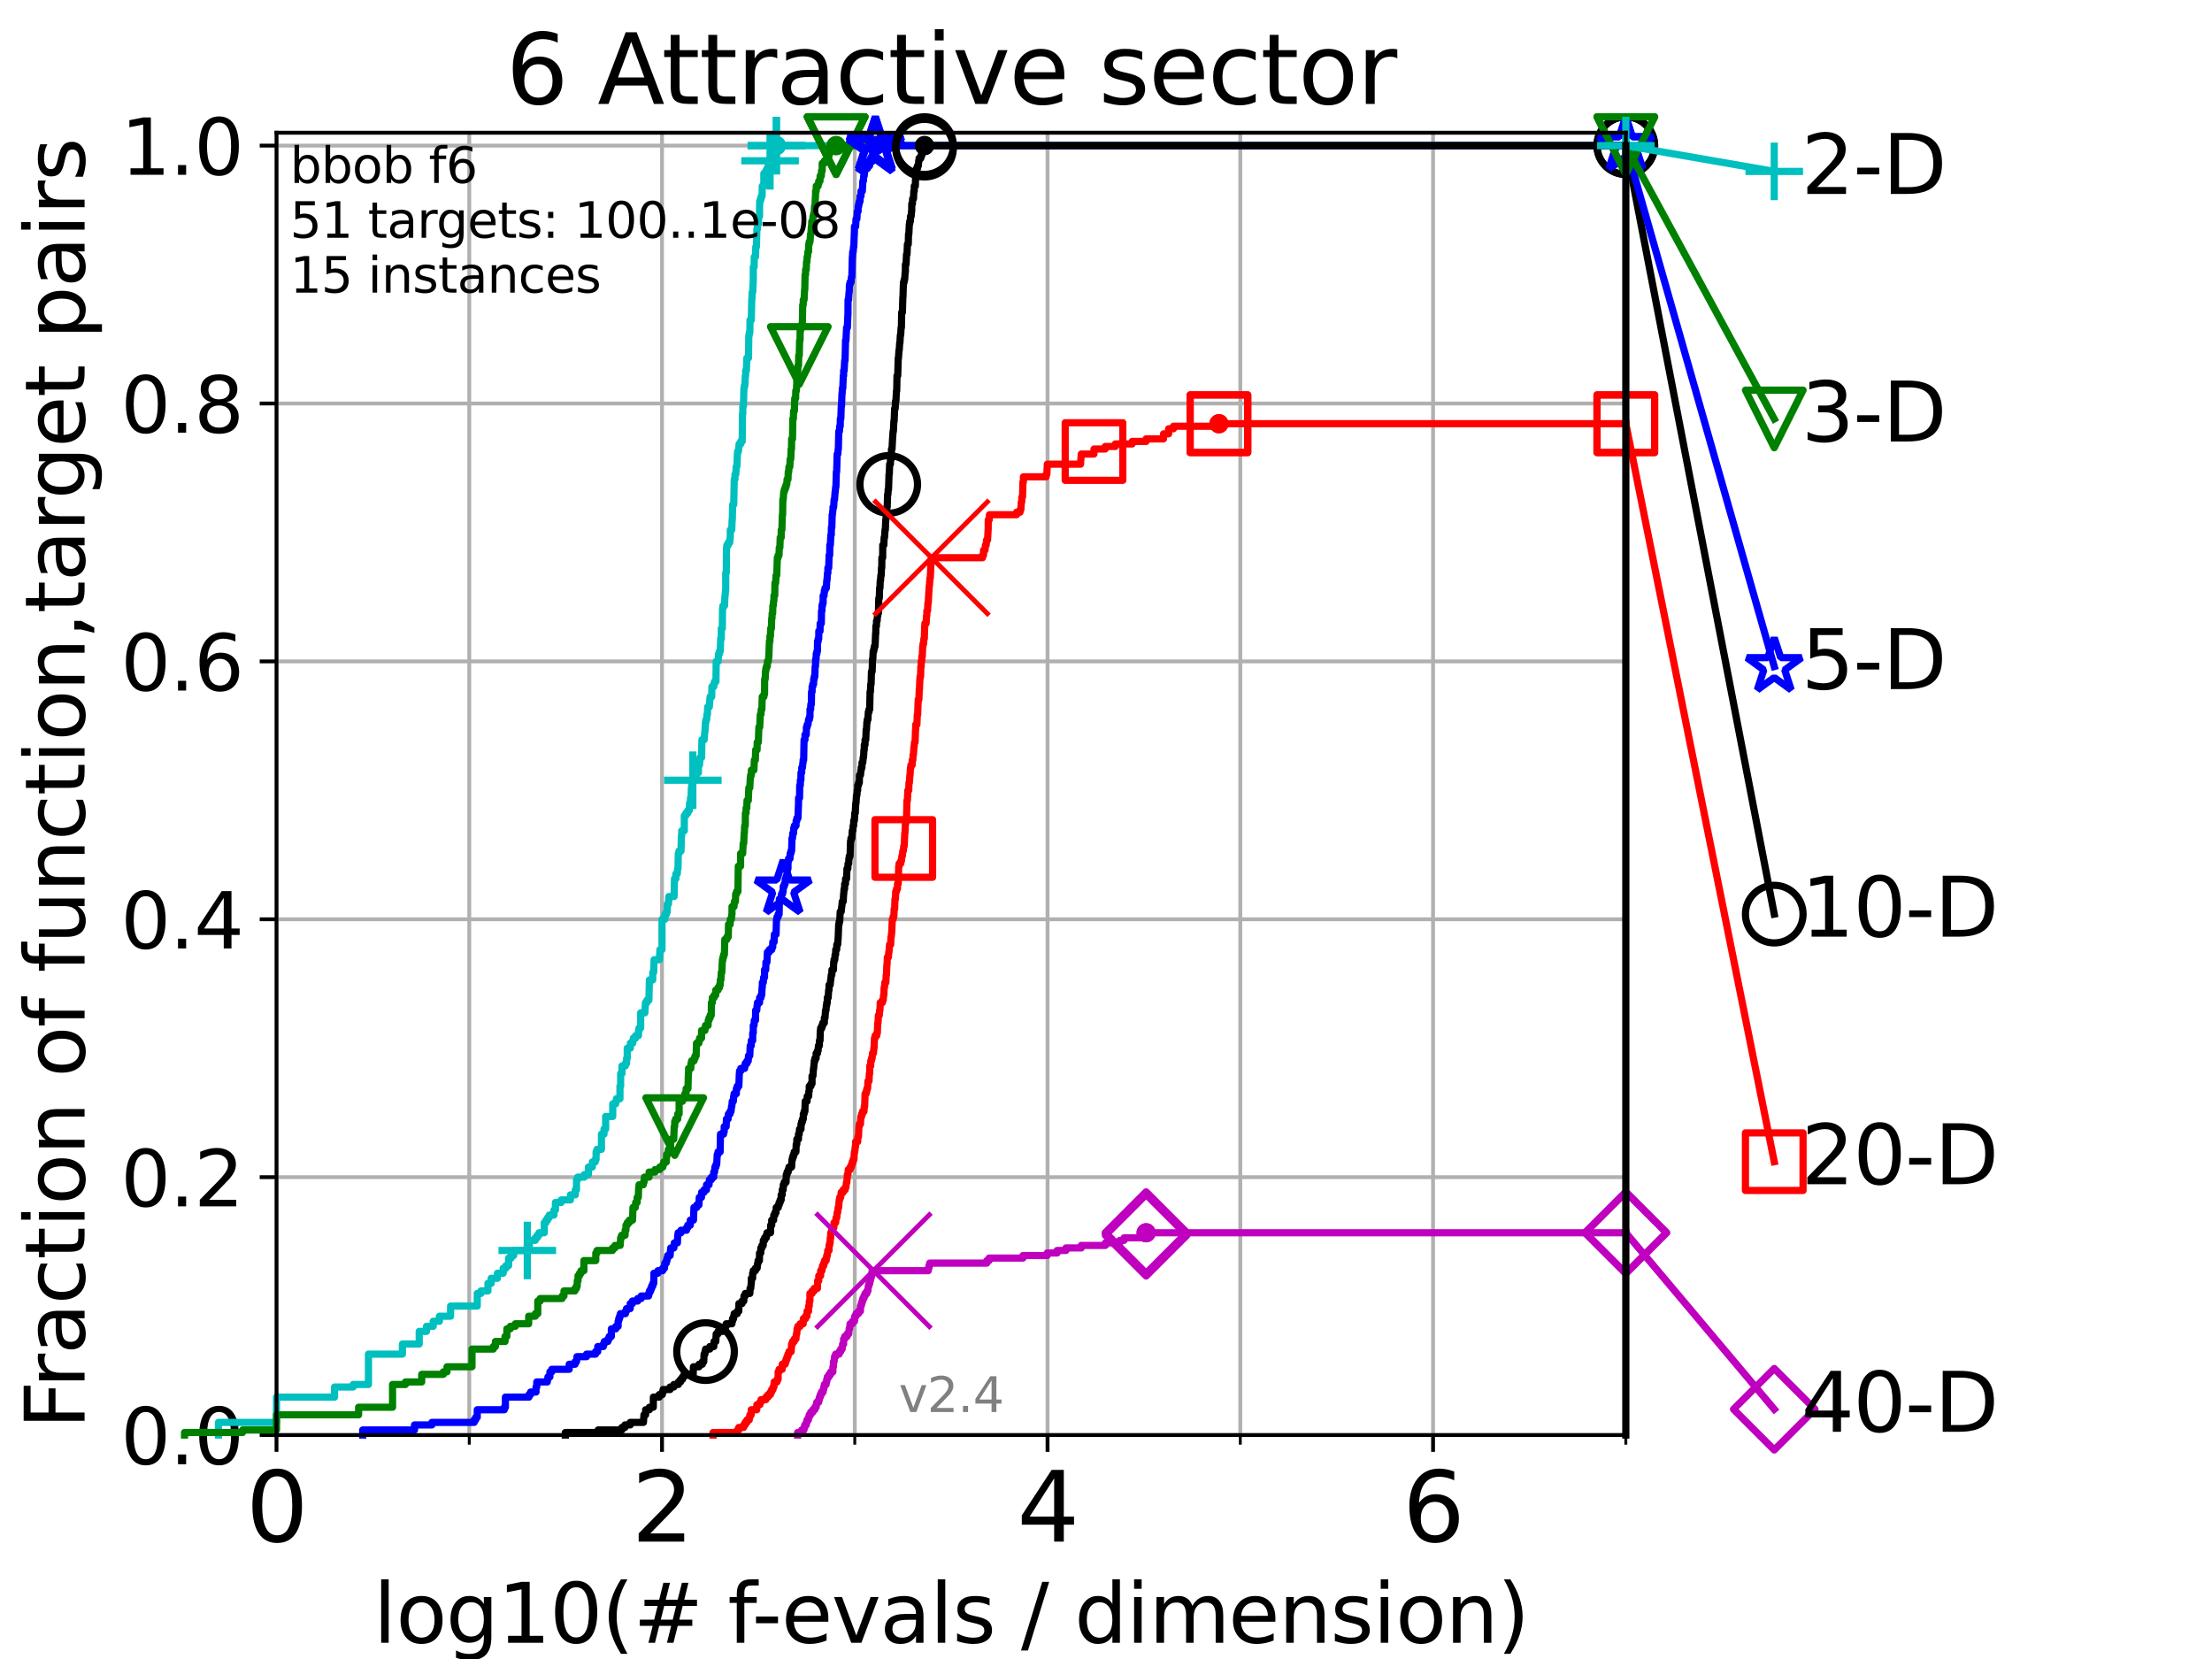 <?xml version="1.0" encoding="utf-8" standalone="no"?>
<!DOCTYPE svg PUBLIC "-//W3C//DTD SVG 1.1//EN"
  "http://www.w3.org/Graphics/SVG/1.1/DTD/svg11.dtd">
<svg height="345.6pt" version="1.1" viewBox="0 0 460.8 345.6" width="460.8pt" xmlns="http://www.w3.org/2000/svg" xmlns:xlink="http://www.w3.org/1999/xlink">
 <defs>
  <style type="text/css">*{stroke-linecap:butt;stroke-linejoin:round;}</style>
 </defs>
 <g id="figure_1">
  <g id="patch_1">
   <path d="M 0 345.6 
L 460.8 345.6 
L 460.8 0 
L 0 0 
z
" style="fill:#ffffff;"/>
  </g>
  <g id="axes_1">
   <g id="patch_2">
    <path d="M 57.6 298.944 
L 338.688 298.944 
L 338.688 27.648 
L 57.6 27.648 
z
" style="fill:#ffffff;"/>
   </g>
   <g id="matplotlib.axis_1">
    <g id="xtick_1">
     <g id="line2d_1">
      <path clip-path="url(#p0c4a2122b0)" d="M 57.6 298.944 
L 57.6 27.648 
" style="fill:none;stroke:#b0b0b0;stroke-linecap:square;stroke-width:0.8;"/>
     </g>
     <g id="line2d_2">
      <defs>
       <path d="M 0 0 
L 0 3.5 
" id="m1ece94b61a" style="stroke:#000000;stroke-width:0.8;"/>
      </defs>
      <g>
       <use style="stroke:#000000;stroke-width:0.8;" x="57.6" xlink:href="#m1ece94b61a" y="298.944"/>
      </g>
     </g>
     <g id="text_1">
      <!-- 0 -->
      <g transform="translate(51.237 321.141)scale(0.2 -0.2)">
       <defs>
        <path d="M 2034 4250 
Q 1547 4250 1301 3770 
Q 1056 3291 1056 2328 
Q 1056 1369 1301 889 
Q 1547 409 2034 409 
Q 2525 409 2770 889 
Q 3016 1369 3016 2328 
Q 3016 3291 2770 3770 
Q 2525 4250 2034 4250 
z
M 2034 4750 
Q 2819 4750 3233 4129 
Q 3647 3509 3647 2328 
Q 3647 1150 3233 529 
Q 2819 -91 2034 -91 
Q 1250 -91 836 529 
Q 422 1150 422 2328 
Q 422 3509 836 4129 
Q 1250 4750 2034 4750 
z
" id="DejaVuSans-30" transform="scale(0.016)"/>
       </defs>
       <use xlink:href="#DejaVuSans-30"/>
      </g>
     </g>
    </g>
    <g id="xtick_2">
     <g id="line2d_3">
      <path clip-path="url(#p0c4a2122b0)" d="M 137.911 298.944 
L 137.911 27.648 
" style="fill:none;stroke:#b0b0b0;stroke-linecap:square;stroke-width:0.8;"/>
     </g>
     <g id="line2d_4">
      <g>
       <use style="stroke:#000000;stroke-width:0.8;" x="137.911" xlink:href="#m1ece94b61a" y="298.944"/>
      </g>
     </g>
     <g id="text_2">
      <!-- 2 -->
      <g transform="translate(131.548 321.141)scale(0.2 -0.2)">
       <defs>
        <path d="M 1228 531 
L 3431 531 
L 3431 0 
L 469 0 
L 469 531 
Q 828 903 1448 1529 
Q 2069 2156 2228 2338 
Q 2531 2678 2651 2914 
Q 2772 3150 2772 3378 
Q 2772 3750 2511 3984 
Q 2250 4219 1831 4219 
Q 1534 4219 1204 4116 
Q 875 4013 500 3803 
L 500 4441 
Q 881 4594 1212 4672 
Q 1544 4750 1819 4750 
Q 2544 4750 2975 4387 
Q 3406 4025 3406 3419 
Q 3406 3131 3298 2873 
Q 3191 2616 2906 2266 
Q 2828 2175 2409 1742 
Q 1991 1309 1228 531 
z
" id="DejaVuSans-32" transform="scale(0.016)"/>
       </defs>
       <use xlink:href="#DejaVuSans-32"/>
      </g>
     </g>
    </g>
    <g id="xtick_3">
     <g id="line2d_5">
      <path clip-path="url(#p0c4a2122b0)" d="M 218.222 298.944 
L 218.222 27.648 
" style="fill:none;stroke:#b0b0b0;stroke-linecap:square;stroke-width:0.8;"/>
     </g>
     <g id="line2d_6">
      <g>
       <use style="stroke:#000000;stroke-width:0.8;" x="218.222" xlink:href="#m1ece94b61a" y="298.944"/>
      </g>
     </g>
     <g id="text_3">
      <!-- 4 -->
      <g transform="translate(211.859 321.141)scale(0.2 -0.2)">
       <defs>
        <path d="M 2419 4116 
L 825 1625 
L 2419 1625 
L 2419 4116 
z
M 2253 4666 
L 3047 4666 
L 3047 1625 
L 3713 1625 
L 3713 1100 
L 3047 1100 
L 3047 0 
L 2419 0 
L 2419 1100 
L 313 1100 
L 313 1709 
L 2253 4666 
z
" id="DejaVuSans-34" transform="scale(0.016)"/>
       </defs>
       <use xlink:href="#DejaVuSans-34"/>
      </g>
     </g>
    </g>
    <g id="xtick_4">
     <g id="line2d_7">
      <path clip-path="url(#p0c4a2122b0)" d="M 298.533 298.944 
L 298.533 27.648 
" style="fill:none;stroke:#b0b0b0;stroke-linecap:square;stroke-width:0.8;"/>
     </g>
     <g id="line2d_8">
      <g>
       <use style="stroke:#000000;stroke-width:0.8;" x="298.533" xlink:href="#m1ece94b61a" y="298.944"/>
      </g>
     </g>
     <g id="text_4">
      <!-- 6 -->
      <g transform="translate(292.17 321.141)scale(0.2 -0.2)">
       <defs>
        <path d="M 2113 2584 
Q 1688 2584 1439 2293 
Q 1191 2003 1191 1497 
Q 1191 994 1439 701 
Q 1688 409 2113 409 
Q 2538 409 2786 701 
Q 3034 994 3034 1497 
Q 3034 2003 2786 2293 
Q 2538 2584 2113 2584 
z
M 3366 4563 
L 3366 3988 
Q 3128 4100 2886 4159 
Q 2644 4219 2406 4219 
Q 1781 4219 1451 3797 
Q 1122 3375 1075 2522 
Q 1259 2794 1537 2939 
Q 1816 3084 2150 3084 
Q 2853 3084 3261 2657 
Q 3669 2231 3669 1497 
Q 3669 778 3244 343 
Q 2819 -91 2113 -91 
Q 1303 -91 875 529 
Q 447 1150 447 2328 
Q 447 3434 972 4092 
Q 1497 4750 2381 4750 
Q 2619 4750 2861 4703 
Q 3103 4656 3366 4563 
z
" id="DejaVuSans-36" transform="scale(0.016)"/>
       </defs>
       <use xlink:href="#DejaVuSans-36"/>
      </g>
     </g>
    </g>
    <g id="xtick_5">
     <g id="line2d_9">
      <path clip-path="url(#p0c4a2122b0)" d="M 97.755 298.944 
L 97.755 27.648 
" style="fill:none;stroke:#b0b0b0;stroke-linecap:square;stroke-width:0.8;"/>
     </g>
     <g id="line2d_10">
      <defs>
       <path d="M 0 0 
L 0 2 
" id="m2ca3283ee8" style="stroke:#000000;stroke-width:0.6;"/>
      </defs>
      <g>
       <use style="stroke:#000000;stroke-width:0.6;" x="97.755" xlink:href="#m2ca3283ee8" y="298.944"/>
      </g>
     </g>
    </g>
    <g id="xtick_6">
     <g id="line2d_11">
      <path clip-path="url(#p0c4a2122b0)" d="M 178.066 298.944 
L 178.066 27.648 
" style="fill:none;stroke:#b0b0b0;stroke-linecap:square;stroke-width:0.8;"/>
     </g>
     <g id="line2d_12">
      <g>
       <use style="stroke:#000000;stroke-width:0.6;" x="178.066" xlink:href="#m2ca3283ee8" y="298.944"/>
      </g>
     </g>
    </g>
    <g id="xtick_7">
     <g id="line2d_13">
      <path clip-path="url(#p0c4a2122b0)" d="M 258.377 298.944 
L 258.377 27.648 
" style="fill:none;stroke:#b0b0b0;stroke-linecap:square;stroke-width:0.8;"/>
     </g>
     <g id="line2d_14">
      <g>
       <use style="stroke:#000000;stroke-width:0.6;" x="258.377" xlink:href="#m2ca3283ee8" y="298.944"/>
      </g>
     </g>
    </g>
    <g id="xtick_8">
     <g id="line2d_15">
      <path clip-path="url(#p0c4a2122b0)" d="M 338.688 298.944 
L 338.688 27.648 
" style="fill:none;stroke:#b0b0b0;stroke-linecap:square;stroke-width:0.8;"/>
     </g>
     <g id="line2d_16">
      <g>
       <use style="stroke:#000000;stroke-width:0.6;" x="338.688" xlink:href="#m2ca3283ee8" y="298.944"/>
      </g>
     </g>
    </g>
    <g id="text_5">
     <!-- log10(# f-evals / dimension) -->
     <g transform="translate(77.764 342.218)scale(0.17 -0.17)">
      <defs>
       <path d="M 603 4863 
L 1178 4863 
L 1178 0 
L 603 0 
L 603 4863 
z
" id="DejaVuSans-6c" transform="scale(0.016)"/>
       <path d="M 1959 3097 
Q 1497 3097 1228 2736 
Q 959 2375 959 1747 
Q 959 1119 1226 758 
Q 1494 397 1959 397 
Q 2419 397 2687 759 
Q 2956 1122 2956 1747 
Q 2956 2369 2687 2733 
Q 2419 3097 1959 3097 
z
M 1959 3584 
Q 2709 3584 3137 3096 
Q 3566 2609 3566 1747 
Q 3566 888 3137 398 
Q 2709 -91 1959 -91 
Q 1206 -91 779 398 
Q 353 888 353 1747 
Q 353 2609 779 3096 
Q 1206 3584 1959 3584 
z
" id="DejaVuSans-6f" transform="scale(0.016)"/>
       <path d="M 2906 1791 
Q 2906 2416 2648 2759 
Q 2391 3103 1925 3103 
Q 1463 3103 1205 2759 
Q 947 2416 947 1791 
Q 947 1169 1205 825 
Q 1463 481 1925 481 
Q 2391 481 2648 825 
Q 2906 1169 2906 1791 
z
M 3481 434 
Q 3481 -459 3084 -895 
Q 2688 -1331 1869 -1331 
Q 1566 -1331 1297 -1286 
Q 1028 -1241 775 -1147 
L 775 -588 
Q 1028 -725 1275 -790 
Q 1522 -856 1778 -856 
Q 2344 -856 2625 -561 
Q 2906 -266 2906 331 
L 2906 616 
Q 2728 306 2450 153 
Q 2172 0 1784 0 
Q 1141 0 747 490 
Q 353 981 353 1791 
Q 353 2603 747 3093 
Q 1141 3584 1784 3584 
Q 2172 3584 2450 3431 
Q 2728 3278 2906 2969 
L 2906 3500 
L 3481 3500 
L 3481 434 
z
" id="DejaVuSans-67" transform="scale(0.016)"/>
       <path d="M 794 531 
L 1825 531 
L 1825 4091 
L 703 3866 
L 703 4441 
L 1819 4666 
L 2450 4666 
L 2450 531 
L 3481 531 
L 3481 0 
L 794 0 
L 794 531 
z
" id="DejaVuSans-31" transform="scale(0.016)"/>
       <path d="M 1984 4856 
Q 1566 4138 1362 3434 
Q 1159 2731 1159 2009 
Q 1159 1288 1364 580 
Q 1569 -128 1984 -844 
L 1484 -844 
Q 1016 -109 783 600 
Q 550 1309 550 2009 
Q 550 2706 781 3412 
Q 1013 4119 1484 4856 
L 1984 4856 
z
" id="DejaVuSans-28" transform="scale(0.016)"/>
       <path d="M 3272 2816 
L 2363 2816 
L 2100 1772 
L 3016 1772 
L 3272 2816 
z
M 2803 4594 
L 2478 3297 
L 3391 3297 
L 3719 4594 
L 4219 4594 
L 3897 3297 
L 4872 3297 
L 4872 2816 
L 3775 2816 
L 3519 1772 
L 4513 1772 
L 4513 1294 
L 3397 1294 
L 3072 0 
L 2572 0 
L 2894 1294 
L 1978 1294 
L 1656 0 
L 1153 0 
L 1478 1294 
L 494 1294 
L 494 1772 
L 1594 1772 
L 1856 2816 
L 850 2816 
L 850 3297 
L 1978 3297 
L 2297 4594 
L 2803 4594 
z
" id="DejaVuSans-23" transform="scale(0.016)"/>
       <path id="DejaVuSans-20" transform="scale(0.016)"/>
       <path d="M 2375 4863 
L 2375 4384 
L 1825 4384 
Q 1516 4384 1395 4259 
Q 1275 4134 1275 3809 
L 1275 3500 
L 2222 3500 
L 2222 3053 
L 1275 3053 
L 1275 0 
L 697 0 
L 697 3053 
L 147 3053 
L 147 3500 
L 697 3500 
L 697 3744 
Q 697 4328 969 4595 
Q 1241 4863 1831 4863 
L 2375 4863 
z
" id="DejaVuSans-66" transform="scale(0.016)"/>
       <path d="M 313 2009 
L 1997 2009 
L 1997 1497 
L 313 1497 
L 313 2009 
z
" id="DejaVuSans-2d" transform="scale(0.016)"/>
       <path d="M 3597 1894 
L 3597 1613 
L 953 1613 
Q 991 1019 1311 708 
Q 1631 397 2203 397 
Q 2534 397 2845 478 
Q 3156 559 3463 722 
L 3463 178 
Q 3153 47 2828 -22 
Q 2503 -91 2169 -91 
Q 1331 -91 842 396 
Q 353 884 353 1716 
Q 353 2575 817 3079 
Q 1281 3584 2069 3584 
Q 2775 3584 3186 3129 
Q 3597 2675 3597 1894 
z
M 3022 2063 
Q 3016 2534 2758 2815 
Q 2500 3097 2075 3097 
Q 1594 3097 1305 2825 
Q 1016 2553 972 2059 
L 3022 2063 
z
" id="DejaVuSans-65" transform="scale(0.016)"/>
       <path d="M 191 3500 
L 800 3500 
L 1894 563 
L 2988 3500 
L 3597 3500 
L 2284 0 
L 1503 0 
L 191 3500 
z
" id="DejaVuSans-76" transform="scale(0.016)"/>
       <path d="M 2194 1759 
Q 1497 1759 1228 1600 
Q 959 1441 959 1056 
Q 959 750 1161 570 
Q 1363 391 1709 391 
Q 2188 391 2477 730 
Q 2766 1069 2766 1631 
L 2766 1759 
L 2194 1759 
z
M 3341 1997 
L 3341 0 
L 2766 0 
L 2766 531 
Q 2569 213 2275 61 
Q 1981 -91 1556 -91 
Q 1019 -91 701 211 
Q 384 513 384 1019 
Q 384 1609 779 1909 
Q 1175 2209 1959 2209 
L 2766 2209 
L 2766 2266 
Q 2766 2663 2505 2880 
Q 2244 3097 1772 3097 
Q 1472 3097 1187 3025 
Q 903 2953 641 2809 
L 641 3341 
Q 956 3463 1253 3523 
Q 1550 3584 1831 3584 
Q 2591 3584 2966 3190 
Q 3341 2797 3341 1997 
z
" id="DejaVuSans-61" transform="scale(0.016)"/>
       <path d="M 2834 3397 
L 2834 2853 
Q 2591 2978 2328 3040 
Q 2066 3103 1784 3103 
Q 1356 3103 1142 2972 
Q 928 2841 928 2578 
Q 928 2378 1081 2264 
Q 1234 2150 1697 2047 
L 1894 2003 
Q 2506 1872 2764 1633 
Q 3022 1394 3022 966 
Q 3022 478 2636 193 
Q 2250 -91 1575 -91 
Q 1294 -91 989 -36 
Q 684 19 347 128 
L 347 722 
Q 666 556 975 473 
Q 1284 391 1588 391 
Q 1994 391 2212 530 
Q 2431 669 2431 922 
Q 2431 1156 2273 1281 
Q 2116 1406 1581 1522 
L 1381 1569 
Q 847 1681 609 1914 
Q 372 2147 372 2553 
Q 372 3047 722 3315 
Q 1072 3584 1716 3584 
Q 2034 3584 2315 3537 
Q 2597 3491 2834 3397 
z
" id="DejaVuSans-73" transform="scale(0.016)"/>
       <path d="M 1625 4666 
L 2156 4666 
L 531 -594 
L 0 -594 
L 1625 4666 
z
" id="DejaVuSans-2f" transform="scale(0.016)"/>
       <path d="M 2906 2969 
L 2906 4863 
L 3481 4863 
L 3481 0 
L 2906 0 
L 2906 525 
Q 2725 213 2448 61 
Q 2172 -91 1784 -91 
Q 1150 -91 751 415 
Q 353 922 353 1747 
Q 353 2572 751 3078 
Q 1150 3584 1784 3584 
Q 2172 3584 2448 3432 
Q 2725 3281 2906 2969 
z
M 947 1747 
Q 947 1113 1208 752 
Q 1469 391 1925 391 
Q 2381 391 2643 752 
Q 2906 1113 2906 1747 
Q 2906 2381 2643 2742 
Q 2381 3103 1925 3103 
Q 1469 3103 1208 2742 
Q 947 2381 947 1747 
z
" id="DejaVuSans-64" transform="scale(0.016)"/>
       <path d="M 603 3500 
L 1178 3500 
L 1178 0 
L 603 0 
L 603 3500 
z
M 603 4863 
L 1178 4863 
L 1178 4134 
L 603 4134 
L 603 4863 
z
" id="DejaVuSans-69" transform="scale(0.016)"/>
       <path d="M 3328 2828 
Q 3544 3216 3844 3400 
Q 4144 3584 4550 3584 
Q 5097 3584 5394 3201 
Q 5691 2819 5691 2113 
L 5691 0 
L 5113 0 
L 5113 2094 
Q 5113 2597 4934 2840 
Q 4756 3084 4391 3084 
Q 3944 3084 3684 2787 
Q 3425 2491 3425 1978 
L 3425 0 
L 2847 0 
L 2847 2094 
Q 2847 2600 2669 2842 
Q 2491 3084 2119 3084 
Q 1678 3084 1418 2786 
Q 1159 2488 1159 1978 
L 1159 0 
L 581 0 
L 581 3500 
L 1159 3500 
L 1159 2956 
Q 1356 3278 1631 3431 
Q 1906 3584 2284 3584 
Q 2666 3584 2933 3390 
Q 3200 3197 3328 2828 
z
" id="DejaVuSans-6d" transform="scale(0.016)"/>
       <path d="M 3513 2113 
L 3513 0 
L 2938 0 
L 2938 2094 
Q 2938 2591 2744 2837 
Q 2550 3084 2163 3084 
Q 1697 3084 1428 2787 
Q 1159 2491 1159 1978 
L 1159 0 
L 581 0 
L 581 3500 
L 1159 3500 
L 1159 2956 
Q 1366 3272 1645 3428 
Q 1925 3584 2291 3584 
Q 2894 3584 3203 3211 
Q 3513 2838 3513 2113 
z
" id="DejaVuSans-6e" transform="scale(0.016)"/>
       <path d="M 513 4856 
L 1013 4856 
Q 1481 4119 1714 3412 
Q 1947 2706 1947 2009 
Q 1947 1309 1714 600 
Q 1481 -109 1013 -844 
L 513 -844 
Q 928 -128 1133 580 
Q 1338 1288 1338 2009 
Q 1338 2731 1133 3434 
Q 928 4138 513 4856 
z
" id="DejaVuSans-29" transform="scale(0.016)"/>
      </defs>
      <use xlink:href="#DejaVuSans-6c"/>
      <use x="27.783" xlink:href="#DejaVuSans-6f"/>
      <use x="88.965" xlink:href="#DejaVuSans-67"/>
      <use x="152.441" xlink:href="#DejaVuSans-31"/>
      <use x="216.064" xlink:href="#DejaVuSans-30"/>
      <use x="279.688" xlink:href="#DejaVuSans-28"/>
      <use x="318.701" xlink:href="#DejaVuSans-23"/>
      <use x="402.49" xlink:href="#DejaVuSans-20"/>
      <use x="434.277" xlink:href="#DejaVuSans-66"/>
      <use x="463.982" xlink:href="#DejaVuSans-2d"/>
      <use x="500.066" xlink:href="#DejaVuSans-65"/>
      <use x="561.59" xlink:href="#DejaVuSans-76"/>
      <use x="620.77" xlink:href="#DejaVuSans-61"/>
      <use x="682.049" xlink:href="#DejaVuSans-6c"/>
      <use x="709.832" xlink:href="#DejaVuSans-73"/>
      <use x="761.932" xlink:href="#DejaVuSans-20"/>
      <use x="793.719" xlink:href="#DejaVuSans-2f"/>
      <use x="827.41" xlink:href="#DejaVuSans-20"/>
      <use x="859.197" xlink:href="#DejaVuSans-64"/>
      <use x="922.674" xlink:href="#DejaVuSans-69"/>
      <use x="950.457" xlink:href="#DejaVuSans-6d"/>
      <use x="1047.869" xlink:href="#DejaVuSans-65"/>
      <use x="1109.393" xlink:href="#DejaVuSans-6e"/>
      <use x="1172.771" xlink:href="#DejaVuSans-73"/>
      <use x="1224.871" xlink:href="#DejaVuSans-69"/>
      <use x="1252.654" xlink:href="#DejaVuSans-6f"/>
      <use x="1313.836" xlink:href="#DejaVuSans-6e"/>
      <use x="1377.215" xlink:href="#DejaVuSans-29"/>
     </g>
    </g>
   </g>
   <g id="matplotlib.axis_2">
    <g id="ytick_1">
     <g id="line2d_17">
      <path clip-path="url(#p0c4a2122b0)" d="M 57.6 298.944 
L 338.688 298.944 
" style="fill:none;stroke:#b0b0b0;stroke-linecap:square;stroke-width:0.8;"/>
     </g>
     <g id="line2d_18">
      <defs>
       <path d="M 0 0 
L -3.5 0 
" id="m88f28d642c" style="stroke:#000000;stroke-width:0.8;"/>
      </defs>
      <g>
       <use style="stroke:#000000;stroke-width:0.8;" x="57.6" xlink:href="#m88f28d642c" y="298.944"/>
      </g>
     </g>
     <g id="text_6">
      <!-- 0.0 -->
      <g transform="translate(25.155 305.023)scale(0.16 -0.16)">
       <defs>
        <path d="M 684 794 
L 1344 794 
L 1344 0 
L 684 0 
L 684 794 
z
" id="DejaVuSans-2e" transform="scale(0.016)"/>
       </defs>
       <use xlink:href="#DejaVuSans-30"/>
       <use x="63.623" xlink:href="#DejaVuSans-2e"/>
       <use x="95.41" xlink:href="#DejaVuSans-30"/>
      </g>
     </g>
    </g>
    <g id="ytick_2">
     <g id="line2d_19">
      <path clip-path="url(#p0c4a2122b0)" d="M 57.6 245.222 
L 338.688 245.222 
" style="fill:none;stroke:#b0b0b0;stroke-linecap:square;stroke-width:0.8;"/>
     </g>
     <g id="line2d_20">
      <g>
       <use style="stroke:#000000;stroke-width:0.8;" x="57.6" xlink:href="#m88f28d642c" y="245.222"/>
      </g>
     </g>
     <g id="text_7">
      <!-- 0.2 -->
      <g transform="translate(25.155 251.301)scale(0.16 -0.16)">
       <use xlink:href="#DejaVuSans-30"/>
       <use x="63.623" xlink:href="#DejaVuSans-2e"/>
       <use x="95.41" xlink:href="#DejaVuSans-32"/>
      </g>
     </g>
    </g>
    <g id="ytick_3">
     <g id="line2d_21">
      <path clip-path="url(#p0c4a2122b0)" d="M 57.6 191.5 
L 338.688 191.5 
" style="fill:none;stroke:#b0b0b0;stroke-linecap:square;stroke-width:0.8;"/>
     </g>
     <g id="line2d_22">
      <g>
       <use style="stroke:#000000;stroke-width:0.8;" x="57.6" xlink:href="#m88f28d642c" y="191.5"/>
      </g>
     </g>
     <g id="text_8">
      <!-- 0.4 -->
      <g transform="translate(25.155 197.579)scale(0.16 -0.16)">
       <use xlink:href="#DejaVuSans-30"/>
       <use x="63.623" xlink:href="#DejaVuSans-2e"/>
       <use x="95.41" xlink:href="#DejaVuSans-34"/>
      </g>
     </g>
    </g>
    <g id="ytick_4">
     <g id="line2d_23">
      <path clip-path="url(#p0c4a2122b0)" d="M 57.6 137.778 
L 338.688 137.778 
" style="fill:none;stroke:#b0b0b0;stroke-linecap:square;stroke-width:0.8;"/>
     </g>
     <g id="line2d_24">
      <g>
       <use style="stroke:#000000;stroke-width:0.8;" x="57.6" xlink:href="#m88f28d642c" y="137.778"/>
      </g>
     </g>
     <g id="text_9">
      <!-- 0.6 -->
      <g transform="translate(25.155 143.857)scale(0.16 -0.16)">
       <use xlink:href="#DejaVuSans-30"/>
       <use x="63.623" xlink:href="#DejaVuSans-2e"/>
       <use x="95.41" xlink:href="#DejaVuSans-36"/>
      </g>
     </g>
    </g>
    <g id="ytick_5">
     <g id="line2d_25">
      <path clip-path="url(#p0c4a2122b0)" d="M 57.6 84.056 
L 338.688 84.056 
" style="fill:none;stroke:#b0b0b0;stroke-linecap:square;stroke-width:0.8;"/>
     </g>
     <g id="line2d_26">
      <g>
       <use style="stroke:#000000;stroke-width:0.8;" x="57.6" xlink:href="#m88f28d642c" y="84.056"/>
      </g>
     </g>
     <g id="text_10">
      <!-- 0.8 -->
      <g transform="translate(25.155 90.135)scale(0.16 -0.16)">
       <defs>
        <path d="M 2034 2216 
Q 1584 2216 1326 1975 
Q 1069 1734 1069 1313 
Q 1069 891 1326 650 
Q 1584 409 2034 409 
Q 2484 409 2743 651 
Q 3003 894 3003 1313 
Q 3003 1734 2745 1975 
Q 2488 2216 2034 2216 
z
M 1403 2484 
Q 997 2584 770 2862 
Q 544 3141 544 3541 
Q 544 4100 942 4425 
Q 1341 4750 2034 4750 
Q 2731 4750 3128 4425 
Q 3525 4100 3525 3541 
Q 3525 3141 3298 2862 
Q 3072 2584 2669 2484 
Q 3125 2378 3379 2068 
Q 3634 1759 3634 1313 
Q 3634 634 3220 271 
Q 2806 -91 2034 -91 
Q 1263 -91 848 271 
Q 434 634 434 1313 
Q 434 1759 690 2068 
Q 947 2378 1403 2484 
z
M 1172 3481 
Q 1172 3119 1398 2916 
Q 1625 2713 2034 2713 
Q 2441 2713 2670 2916 
Q 2900 3119 2900 3481 
Q 2900 3844 2670 4047 
Q 2441 4250 2034 4250 
Q 1625 4250 1398 4047 
Q 1172 3844 1172 3481 
z
" id="DejaVuSans-38" transform="scale(0.016)"/>
       </defs>
       <use xlink:href="#DejaVuSans-30"/>
       <use x="63.623" xlink:href="#DejaVuSans-2e"/>
       <use x="95.41" xlink:href="#DejaVuSans-38"/>
      </g>
     </g>
    </g>
    <g id="ytick_6">
     <g id="line2d_27">
      <path clip-path="url(#p0c4a2122b0)" d="M 57.6 30.334 
L 338.688 30.334 
" style="fill:none;stroke:#b0b0b0;stroke-linecap:square;stroke-width:0.8;"/>
     </g>
     <g id="line2d_28">
      <g>
       <use style="stroke:#000000;stroke-width:0.8;" x="57.6" xlink:href="#m88f28d642c" y="30.334"/>
      </g>
     </g>
     <g id="text_11">
      <!-- 1.0 -->
      <g transform="translate(25.155 36.413)scale(0.16 -0.16)">
       <use xlink:href="#DejaVuSans-31"/>
       <use x="63.623" xlink:href="#DejaVuSans-2e"/>
       <use x="95.41" xlink:href="#DejaVuSans-30"/>
      </g>
     </g>
    </g>
    <g id="text_12">
     <!-- Fraction of function,target pairs -->
     <g transform="translate(17.62 297.681)rotate(-90)scale(0.17 -0.17)">
      <defs>
       <path d="M 628 4666 
L 3309 4666 
L 3309 4134 
L 1259 4134 
L 1259 2759 
L 3109 2759 
L 3109 2228 
L 1259 2228 
L 1259 0 
L 628 0 
L 628 4666 
z
" id="DejaVuSans-46" transform="scale(0.016)"/>
       <path d="M 2631 2963 
Q 2534 3019 2420 3045 
Q 2306 3072 2169 3072 
Q 1681 3072 1420 2755 
Q 1159 2438 1159 1844 
L 1159 0 
L 581 0 
L 581 3500 
L 1159 3500 
L 1159 2956 
Q 1341 3275 1631 3429 
Q 1922 3584 2338 3584 
Q 2397 3584 2469 3576 
Q 2541 3569 2628 3553 
L 2631 2963 
z
" id="DejaVuSans-72" transform="scale(0.016)"/>
       <path d="M 3122 3366 
L 3122 2828 
Q 2878 2963 2633 3030 
Q 2388 3097 2138 3097 
Q 1578 3097 1268 2742 
Q 959 2388 959 1747 
Q 959 1106 1268 751 
Q 1578 397 2138 397 
Q 2388 397 2633 464 
Q 2878 531 3122 666 
L 3122 134 
Q 2881 22 2623 -34 
Q 2366 -91 2075 -91 
Q 1284 -91 818 406 
Q 353 903 353 1747 
Q 353 2603 823 3093 
Q 1294 3584 2113 3584 
Q 2378 3584 2631 3529 
Q 2884 3475 3122 3366 
z
" id="DejaVuSans-63" transform="scale(0.016)"/>
       <path d="M 1172 4494 
L 1172 3500 
L 2356 3500 
L 2356 3053 
L 1172 3053 
L 1172 1153 
Q 1172 725 1289 603 
Q 1406 481 1766 481 
L 2356 481 
L 2356 0 
L 1766 0 
Q 1100 0 847 248 
Q 594 497 594 1153 
L 594 3053 
L 172 3053 
L 172 3500 
L 594 3500 
L 594 4494 
L 1172 4494 
z
" id="DejaVuSans-74" transform="scale(0.016)"/>
       <path d="M 544 1381 
L 544 3500 
L 1119 3500 
L 1119 1403 
Q 1119 906 1312 657 
Q 1506 409 1894 409 
Q 2359 409 2629 706 
Q 2900 1003 2900 1516 
L 2900 3500 
L 3475 3500 
L 3475 0 
L 2900 0 
L 2900 538 
Q 2691 219 2414 64 
Q 2138 -91 1772 -91 
Q 1169 -91 856 284 
Q 544 659 544 1381 
z
M 1991 3584 
L 1991 3584 
z
" id="DejaVuSans-75" transform="scale(0.016)"/>
       <path d="M 750 794 
L 1409 794 
L 1409 256 
L 897 -744 
L 494 -744 
L 750 256 
L 750 794 
z
" id="DejaVuSans-2c" transform="scale(0.016)"/>
       <path d="M 1159 525 
L 1159 -1331 
L 581 -1331 
L 581 3500 
L 1159 3500 
L 1159 2969 
Q 1341 3281 1617 3432 
Q 1894 3584 2278 3584 
Q 2916 3584 3314 3078 
Q 3713 2572 3713 1747 
Q 3713 922 3314 415 
Q 2916 -91 2278 -91 
Q 1894 -91 1617 61 
Q 1341 213 1159 525 
z
M 3116 1747 
Q 3116 2381 2855 2742 
Q 2594 3103 2138 3103 
Q 1681 3103 1420 2742 
Q 1159 2381 1159 1747 
Q 1159 1113 1420 752 
Q 1681 391 2138 391 
Q 2594 391 2855 752 
Q 3116 1113 3116 1747 
z
" id="DejaVuSans-70" transform="scale(0.016)"/>
      </defs>
      <use xlink:href="#DejaVuSans-46"/>
      <use x="50.27" xlink:href="#DejaVuSans-72"/>
      <use x="91.383" xlink:href="#DejaVuSans-61"/>
      <use x="152.662" xlink:href="#DejaVuSans-63"/>
      <use x="207.643" xlink:href="#DejaVuSans-74"/>
      <use x="246.852" xlink:href="#DejaVuSans-69"/>
      <use x="274.635" xlink:href="#DejaVuSans-6f"/>
      <use x="335.816" xlink:href="#DejaVuSans-6e"/>
      <use x="399.195" xlink:href="#DejaVuSans-20"/>
      <use x="430.982" xlink:href="#DejaVuSans-6f"/>
      <use x="492.164" xlink:href="#DejaVuSans-66"/>
      <use x="527.369" xlink:href="#DejaVuSans-20"/>
      <use x="559.156" xlink:href="#DejaVuSans-66"/>
      <use x="594.361" xlink:href="#DejaVuSans-75"/>
      <use x="657.74" xlink:href="#DejaVuSans-6e"/>
      <use x="721.119" xlink:href="#DejaVuSans-63"/>
      <use x="776.1" xlink:href="#DejaVuSans-74"/>
      <use x="815.309" xlink:href="#DejaVuSans-69"/>
      <use x="843.092" xlink:href="#DejaVuSans-6f"/>
      <use x="904.273" xlink:href="#DejaVuSans-6e"/>
      <use x="967.652" xlink:href="#DejaVuSans-2c"/>
      <use x="999.439" xlink:href="#DejaVuSans-74"/>
      <use x="1038.648" xlink:href="#DejaVuSans-61"/>
      <use x="1099.928" xlink:href="#DejaVuSans-72"/>
      <use x="1139.291" xlink:href="#DejaVuSans-67"/>
      <use x="1202.768" xlink:href="#DejaVuSans-65"/>
      <use x="1264.291" xlink:href="#DejaVuSans-74"/>
      <use x="1303.5" xlink:href="#DejaVuSans-20"/>
      <use x="1335.287" xlink:href="#DejaVuSans-70"/>
      <use x="1398.764" xlink:href="#DejaVuSans-61"/>
      <use x="1460.043" xlink:href="#DejaVuSans-69"/>
      <use x="1487.826" xlink:href="#DejaVuSans-72"/>
      <use x="1528.939" xlink:href="#DejaVuSans-73"/>
     </g>
    </g>
   </g>
   <g id="line2d_29">
    <defs>
     <path d="M 0 1.5 
C 0.398 1.5 0.779 1.342 1.061 1.061 
C 1.342 0.779 1.5 0.398 1.5 0 
C 1.5 -0.398 1.342 -0.779 1.061 -1.061 
C 0.779 -1.342 0.398 -1.5 0 -1.5 
C -0.398 -1.5 -0.779 -1.342 -1.061 -1.061 
C -1.342 -0.779 -1.5 -0.398 -1.5 0 
C -1.5 0.398 -1.342 0.779 -1.061 1.061 
C -0.779 1.342 -0.398 1.5 0 1.5 
z
" id="m6297ab06ff" style="stroke:#00bfbf;"/>
    </defs>
    <g>
     <use style="fill:#00bfbf;stroke:#00bfbf;" x="161.735" xlink:href="#m6297ab06ff" y="30.334"/>
     <use style="fill:#00bfbf;stroke:#00bfbf;" x="161.735" xlink:href="#m6297ab06ff" y="30.334"/>
    </g>
   </g>
   <g id="line2d_30">
    <path d="M 45.512 298.944 
L 45.512 296.311 
L 57.6 296.311 
L 57.6 291.044 
L 69.688 291.044 
L 69.688 288.937 
L 73.579 288.937 
L 73.579 288.41 
L 76.759 288.41 
L 76.759 282.09 
L 83.83 282.09 
L 83.83 279.983 
L 87.33 279.983 
L 87.33 277.35 
L 88.847 277.35 
L 88.847 276.296 
L 90.243 276.296 
L 90.243 275.243 
L 91.535 275.243 
L 91.535 274.19 
L 93.864 274.19 
L 93.864 272.083 
L 99.418 272.083 
L 99.418 269.45 
L 100.193 269.45 
L 100.193 268.923 
L 101.647 268.923 
L 101.647 267.343 
L 102.331 267.343 
L 102.331 266.289 
L 103.623 266.289 
L 103.623 265.236 
L 104.826 265.236 
L 104.826 264.183 
L 105.398 264.183 
L 105.398 263.656 
L 105.952 263.656 
L 105.952 262.076 
L 106.489 262.076 
L 106.489 261.549 
L 107.009 261.549 
L 107.009 260.496 
L 109.843 260.496 
L 109.843 259.443 
L 110.274 259.443 
L 110.274 258.389 
L 111.506 258.389 
L 111.506 257.862 
L 111.897 257.862 
L 111.897 257.336 
L 112.281 257.336 
L 112.281 256.809 
L 113.383 256.809 
L 113.383 254.702 
L 113.735 254.702 
L 113.735 254.176 
L 114.08 254.176 
L 114.08 253.649 
L 114.419 253.649 
L 114.419 253.122 
L 115.397 253.122 
L 115.397 252.069 
L 115.711 252.069 
L 115.711 250.489 
L 116.914 250.489 
L 116.914 249.962 
L 118.839 249.962 
L 118.839 248.909 
L 119.85 248.909 
L 119.85 247.855 
L 120.094 247.855 
L 120.094 245.749 
L 120.335 245.749 
L 120.335 245.222 
L 121.712 245.222 
L 121.712 244.695 
L 122.573 244.695 
L 122.573 243.115 
L 123.394 243.115 
L 123.394 242.062 
L 123.985 242.062 
L 123.985 241.535 
L 124.178 241.535 
L 124.178 239.955 
L 124.369 239.955 
L 124.369 239.428 
L 125.292 239.428 
L 125.292 236.268 
L 125.823 236.268 
L 125.823 235.215 
L 126.168 235.215 
L 126.168 232.582 
L 127.643 232.582 
L 127.643 229.948 
L 128.26 229.948 
L 128.26 229.421 
L 128.411 229.421 
L 128.411 228.895 
L 129.147 228.895 
L 129.147 226.261 
L 129.291 226.261 
L 129.291 223.628 
L 129.574 223.628 
L 129.574 222.048 
L 130.264 222.048 
L 130.264 221.521 
L 130.532 221.521 
L 130.532 220.468 
L 130.665 220.468 
L 130.665 218.361 
L 131.313 218.361 
L 131.313 217.308 
L 131.815 217.308 
L 131.815 216.781 
L 131.938 216.781 
L 131.938 216.254 
L 132.423 216.254 
L 132.423 215.728 
L 133.01 215.728 
L 133.01 214.674 
L 133.125 214.674 
L 133.125 214.148 
L 133.466 214.148 
L 133.466 210.987 
L 134.343 210.987 
L 134.45 208.881 
L 134.766 208.881 
L 134.766 208.354 
L 135.179 208.354 
L 135.281 204.141 
L 135.976 204.141 
L 135.976 202.56 
L 136.17 202.56 
L 136.266 199.927 
L 137.38 199.927 
L 137.469 197.82 
L 137.911 197.82 
L 137.911 191.5 
L 138.511 191.5 
L 138.511 190.447 
L 138.845 190.447 
L 138.845 189.92 
L 139.009 189.92 
L 139.009 188.34 
L 139.253 188.34 
L 139.334 186.76 
L 140.424 186.76 
L 140.499 183.073 
L 140.797 183.073 
L 140.797 182.02 
L 141.09 182.02 
L 141.163 180.966 
L 141.235 180.966 
L 141.307 177.806 
L 141.45 177.806 
L 141.45 177.28 
L 141.872 177.28 
L 141.941 174.119 
L 142.01 174.119 
L 142.01 173.066 
L 142.553 173.066 
L 142.553 169.906 
L 142.884 169.906 
L 142.884 169.379 
L 143.273 169.379 
L 143.273 168.853 
L 143.591 168.853 
L 143.654 167.272 
L 143.841 167.272 
L 143.841 166.219 
L 143.965 166.219 
L 144.026 164.112 
L 144.087 164.112 
L 144.087 163.586 
L 144.27 163.586 
L 144.33 162.006 
L 144.63 162.006 
L 144.63 161.479 
L 145.098 161.479 
L 145.098 160.952 
L 145.497 160.952 
L 145.497 159.372 
L 145.722 159.372 
L 145.833 157.792 
L 146.162 157.792 
L 146.216 154.105 
L 146.697 154.105 
L 146.802 152.525 
L 146.854 152.525 
L 146.958 150.419 
L 147.062 150.419 
L 147.062 149.892 
L 147.216 149.892 
L 147.267 148.838 
L 147.369 148.838 
L 147.419 147.258 
L 147.77 147.258 
L 147.868 145.678 
L 147.918 145.678 
L 147.918 145.152 
L 148.258 145.152 
L 148.306 143.045 
L 148.686 143.045 
L 148.686 142.518 
L 148.827 142.518 
L 148.827 141.992 
L 149.15 141.992 
L 149.196 137.778 
L 149.602 137.778 
L 149.691 136.198 
L 149.868 136.198 
L 149.868 135.671 
L 150.042 135.671 
L 150.129 133.038 
L 150.258 133.038 
L 150.258 130.931 
L 150.472 130.931 
L 150.514 126.718 
L 150.599 126.718 
L 150.599 126.191 
L 150.933 126.191 
L 151.015 124.084 
L 151.056 124.084 
L 151.138 123.031 
L 151.179 123.031 
L 151.179 119.344 
L 151.301 119.344 
L 151.341 114.077 
L 151.422 114.077 
L 151.422 113.55 
L 151.701 113.55 
L 151.701 113.024 
L 152.014 113.024 
L 152.092 111.97 
L 152.13 111.97 
L 152.13 110.39 
L 152.436 110.39 
L 152.512 108.284 
L 152.55 108.284 
L 152.625 105.124 
L 152.848 105.124 
L 152.959 99.857 
L 153.106 99.857 
L 153.106 98.803 
L 153.287 98.803 
L 153.359 97.223 
L 153.502 97.223 
L 153.609 94.59 
L 153.644 94.59 
L 153.644 94.063 
L 153.82 94.063 
L 153.925 93.01 
L 153.96 93.01 
L 153.96 92.483 
L 154.304 92.483 
L 154.304 91.956 
L 154.608 91.956 
L 154.675 86.163 
L 154.741 86.163 
L 154.741 84.583 
L 154.874 84.583 
L 154.972 80.896 
L 155.038 80.896 
L 155.038 80.369 
L 155.168 80.369 
L 155.265 78.263 
L 155.329 78.263 
L 155.329 77.209 
L 155.489 77.209 
L 155.584 74.576 
L 155.929 74.576 
L 155.991 69.836 
L 156.083 69.836 
L 156.083 69.309 
L 156.206 69.309 
L 156.236 66.675 
L 156.509 66.675 
L 156.599 62.462 
L 156.628 62.462 
L 156.688 60.882 
L 156.806 60.882 
L 156.895 58.775 
L 156.924 58.775 
L 156.924 55.615 
L 157.099 55.615 
L 157.128 53.508 
L 157.387 53.508 
L 157.444 51.402 
L 157.585 51.402 
L 157.67 47.715 
L 157.782 47.715 
L 157.782 46.661 
L 158.004 46.661 
L 158.004 45.081 
L 158.223 45.081 
L 158.25 41.921 
L 158.412 41.921 
L 158.412 41.395 
L 158.573 41.395 
L 158.573 40.868 
L 158.758 40.868 
L 158.785 38.761 
L 159.124 38.761 
L 159.124 36.128 
L 159.507 36.128 
L 159.507 35.601 
L 159.783 35.601 
L 159.783 35.074 
L 160.03 35.074 
L 160.03 34.548 
L 160.274 34.548 
L 160.322 33.494 
L 160.418 33.494 
L 160.418 32.968 
L 161.284 32.968 
L 161.352 31.914 
L 161.443 31.914 
L 161.443 31.387 
L 161.69 31.387 
L 161.735 30.334 
L 338.688 30.334 
L 338.688 30.334 
" style="fill:none;stroke:#00bfbf;stroke-linecap:square;stroke-width:1.5;"/>
   </g>
   <g id="line2d_31">
    <defs>
     <path d="M -6 0 
L 6 0 
M 0 6 
L 0 -6 
" id="m39c1a1605e" style="stroke:#00bfbf;stroke-width:1.5;"/>
    </defs>
    <g>
     <use style="fill-opacity:0;stroke:#00bfbf;stroke-width:1.5;" x="109.843" xlink:href="#m39c1a1605e" y="260.496"/>
     <use style="fill-opacity:0;stroke:#00bfbf;stroke-width:1.5;" x="144.33" xlink:href="#m39c1a1605e" y="162.532"/>
     <use style="fill-opacity:0;stroke:#00bfbf;stroke-width:1.5;" x="160.418" xlink:href="#m39c1a1605e" y="33.494"/>
     <use style="fill-opacity:0;stroke:#00bfbf;stroke-width:1.5;" x="161.735" xlink:href="#m39c1a1605e" y="30.334"/>
     <use style="fill-opacity:0;stroke:#00bfbf;stroke-width:1.5;" x="161.735" xlink:href="#m39c1a1605e" y="30.334"/>
     <use style="fill-opacity:0;stroke:#00bfbf;stroke-width:1.5;" x="338.688" xlink:href="#m39c1a1605e" y="30.334"/>
    </g>
   </g>
   <g id="line2d_32">
    <path style="fill:none;stroke:#00bfbf;stroke-linecap:square;stroke-width:1.5;"/>
    <g/>
   </g>
   <g id="line2d_33">
    <defs>
     <path d="M 0 1.5 
C 0.398 1.5 0.779 1.342 1.061 1.061 
C 1.342 0.779 1.5 0.398 1.5 0 
C 1.5 -0.398 1.342 -0.779 1.061 -1.061 
C 0.779 -1.342 0.398 -1.5 0 -1.5 
C -0.398 -1.5 -0.779 -1.342 -1.061 -1.061 
C -1.342 -0.779 -1.5 -0.398 -1.5 0 
C -1.5 0.398 -1.342 0.779 -1.061 1.061 
C -0.779 1.342 -0.398 1.5 0 1.5 
z
" id="mbdda466a31" style="stroke:#008000;"/>
    </defs>
    <g>
     <use style="fill:#008000;stroke:#008000;" x="174.182" xlink:href="#mbdda466a31" y="30.334"/>
     <use style="fill:#008000;stroke:#008000;" x="174.182" xlink:href="#mbdda466a31" y="30.334"/>
    </g>
   </g>
   <g id="line2d_34">
    <path d="M 38.441 298.944 
L 38.441 298.417 
L 50.529 298.417 
L 50.529 297.891 
L 57.6 297.891 
L 57.6 294.731 
L 74.705 294.731 
L 74.705 293.15 
L 81.776 293.15 
L 81.776 288.41 
L 84.464 288.41 
L 84.464 287.884 
L 87.85 287.884 
L 87.85 286.304 
L 92.347 286.304 
L 92.347 285.777 
L 93.122 285.777 
L 93.122 284.723 
L 98.327 284.723 
L 98.327 281.037 
L 102.772 281.037 
L 102.772 280.51 
L 103.203 280.51 
L 103.203 279.457 
L 105.21 279.457 
L 105.21 278.403 
L 105.585 278.403 
L 105.585 276.823 
L 106.312 276.823 
L 106.312 276.296 
L 107.348 276.296 
L 107.348 275.77 
L 110.132 275.77 
L 110.132 274.19 
L 111.506 274.19 
L 111.506 273.663 
L 112.026 273.663 
L 112.026 271.03 
L 112.532 271.03 
L 112.532 270.503 
L 117.107 270.503 
L 117.107 269.976 
L 117.486 269.976 
L 117.486 268.923 
L 119.768 268.923 
L 119.768 268.396 
L 120.094 268.396 
L 120.094 267.87 
L 120.255 267.87 
L 120.255 266.816 
L 120.414 266.816 
L 120.414 265.763 
L 120.728 265.763 
L 120.728 265.236 
L 121.037 265.236 
L 121.037 264.709 
L 121.638 264.709 
L 121.638 262.603 
L 124.114 262.603 
L 124.114 261.023 
L 124.369 261.023 
L 124.369 260.496 
L 127.59 260.496 
L 127.59 259.969 
L 128.108 259.969 
L 128.108 259.443 
L 129.195 259.443 
L 129.291 257.862 
L 129.48 257.862 
L 129.48 257.336 
L 130.219 257.336 
L 130.219 256.282 
L 130.398 256.282 
L 130.398 255.229 
L 130.665 255.229 
L 130.665 254.702 
L 131.099 254.702 
L 131.099 254.176 
L 131.774 254.176 
L 131.856 251.542 
L 132.343 251.542 
L 132.423 250.489 
L 132.738 250.489 
L 132.738 249.436 
L 132.971 249.436 
L 133.048 247.329 
L 133.125 247.329 
L 133.125 246.802 
L 134.019 246.802 
L 134.019 246.275 
L 134.164 246.275 
L 134.236 245.222 
L 135.213 245.222 
L 135.213 244.169 
L 136.457 244.169 
L 136.457 243.642 
L 137.439 243.642 
L 137.439 243.115 
L 138.084 243.115 
L 138.084 242.589 
L 138.256 242.589 
L 138.256 242.062 
L 138.817 242.062 
L 138.872 240.482 
L 139.145 240.482 
L 139.253 239.428 
L 139.678 239.428 
L 139.731 237.322 
L 140.348 237.322 
L 140.449 234.688 
L 140.549 234.688 
L 140.549 233.635 
L 140.748 233.635 
L 140.748 233.108 
L 141.187 233.108 
L 141.187 232.055 
L 141.474 232.055 
L 141.474 229.421 
L 142.17 229.421 
L 142.17 228.895 
L 142.531 228.895 
L 142.531 228.368 
L 142.664 228.368 
L 142.664 227.841 
L 142.928 227.841 
L 142.928 226.788 
L 143.316 226.788 
L 143.401 223.628 
L 143.443 223.628 
L 143.443 222.575 
L 143.903 222.575 
L 143.944 221.521 
L 144.067 221.521 
L 144.067 220.994 
L 144.59 220.994 
L 144.59 220.468 
L 144.787 220.468 
L 144.787 219.941 
L 145.021 219.941 
L 145.098 217.308 
L 145.591 217.308 
L 145.591 216.781 
L 145.74 216.781 
L 145.74 216.254 
L 146.144 216.254 
L 146.144 214.674 
L 146.854 214.674 
L 146.958 213.621 
L 147.503 213.621 
L 147.537 212.567 
L 147.703 212.567 
L 147.703 212.041 
L 147.934 212.041 
L 147.934 211.514 
L 148.161 211.514 
L 148.194 208.881 
L 148.386 208.881 
L 148.386 207.827 
L 148.764 207.827 
L 148.764 207.301 
L 149.104 207.301 
L 149.104 206.247 
L 149.587 206.247 
L 149.587 205.721 
L 149.882 205.721 
L 149.882 205.194 
L 150.028 205.194 
L 150.057 204.141 
L 150.172 204.141 
L 150.258 202.56 
L 150.373 202.56 
L 150.458 200.454 
L 150.486 200.454 
L 150.486 199.927 
L 150.599 199.927 
L 150.599 199.4 
L 150.739 199.4 
L 150.739 198.874 
L 150.905 198.874 
L 150.988 195.714 
L 151.422 195.714 
L 151.422 195.187 
L 151.714 195.187 
L 151.766 192.553 
L 152.104 192.553 
L 152.13 191.5 
L 152.36 191.5 
L 152.461 190.447 
L 152.487 190.447 
L 152.487 188.867 
L 152.91 188.867 
L 152.984 187.813 
L 153.203 187.813 
L 153.251 186.233 
L 153.443 186.233 
L 153.443 185.706 
L 153.727 185.706 
L 153.797 180.44 
L 154.281 180.44 
L 154.281 177.806 
L 154.708 177.806 
L 154.819 175.699 
L 154.928 175.699 
L 155.016 173.593 
L 155.059 173.593 
L 155.124 172.013 
L 155.254 172.013 
L 155.275 169.379 
L 155.425 169.379 
L 155.425 168.326 
L 155.574 168.326 
L 155.616 166.746 
L 155.887 166.746 
L 155.991 164.112 
L 156.196 164.112 
L 156.297 162.006 
L 156.358 162.006 
L 156.358 161.479 
L 156.519 161.479 
L 156.519 160.426 
L 157.05 160.426 
L 157.147 158.319 
L 157.358 158.319 
L 157.415 156.212 
L 157.717 156.212 
L 157.735 154.632 
L 157.976 154.632 
L 158.086 151.472 
L 158.268 151.472 
L 158.376 148.838 
L 158.519 148.838 
L 158.573 147.785 
L 158.714 147.785 
L 158.785 145.152 
L 159.133 145.152 
L 159.133 144.625 
L 159.27 144.625 
L 159.287 141.465 
L 159.406 141.465 
L 159.457 139.885 
L 159.524 139.885 
L 159.524 139.358 
L 159.641 139.358 
L 159.641 138.831 
L 159.841 138.831 
L 159.874 137.778 
L 160.055 137.778 
L 160.152 136.725 
L 160.168 136.725 
L 160.266 134.091 
L 160.282 134.091 
L 160.282 133.565 
L 160.394 133.565 
L 160.394 132.511 
L 160.506 132.511 
L 160.538 130.931 
L 160.696 130.931 
L 160.759 128.824 
L 160.821 128.824 
L 160.852 127.771 
L 160.961 127.771 
L 160.992 126.191 
L 161.085 126.191 
L 161.162 125.138 
L 161.223 125.138 
L 161.223 124.084 
L 161.39 124.084 
L 161.435 121.451 
L 161.586 121.451 
L 161.66 119.871 
L 161.809 119.871 
L 161.912 116.711 
L 161.926 116.711 
L 161.926 116.184 
L 162.101 116.184 
L 162.101 115.657 
L 162.289 115.657 
L 162.332 114.077 
L 162.461 114.077 
L 162.532 111.97 
L 162.743 111.97 
L 162.743 110.39 
L 162.882 110.39 
L 162.979 107.23 
L 163.034 107.23 
L 163.076 104.07 
L 163.158 104.07 
L 163.253 102.49 
L 163.375 102.49 
L 163.375 101.963 
L 163.576 101.963 
L 163.576 101.437 
L 163.762 101.437 
L 163.762 100.91 
L 163.907 100.91 
L 163.959 99.857 
L 164.154 99.857 
L 164.205 98.277 
L 164.308 98.277 
L 164.359 97.223 
L 164.537 97.223 
L 164.6 95.643 
L 164.725 95.643 
L 164.812 93.536 
L 164.887 93.536 
L 164.912 91.43 
L 165.096 91.43 
L 165.157 87.216 
L 165.278 87.216 
L 165.315 85.636 
L 165.483 85.636 
L 165.555 83.003 
L 165.744 83.003 
L 165.768 81.423 
L 165.908 81.423 
L 166.002 79.316 
L 166.036 79.316 
L 166.071 77.736 
L 166.163 77.736 
L 166.232 76.156 
L 166.346 76.156 
L 166.392 74.049 
L 166.505 74.049 
L 166.573 70.889 
L 166.673 70.889 
L 166.685 68.782 
L 166.807 68.782 
L 166.884 67.729 
L 167.136 67.729 
L 167.223 63.515 
L 167.331 63.515 
L 167.331 62.462 
L 167.502 62.462 
L 167.609 60.355 
L 167.651 60.355 
L 167.714 57.195 
L 167.819 57.195 
L 167.819 56.142 
L 167.965 56.142 
L 168.006 54.562 
L 168.099 54.562 
L 168.141 53.508 
L 168.222 53.508 
L 168.294 52.455 
L 168.436 52.455 
L 168.476 50.875 
L 168.577 50.875 
L 168.577 50.348 
L 168.746 50.348 
L 168.855 48.768 
L 168.924 48.768 
L 169.022 47.188 
L 169.07 47.188 
L 169.1 46.135 
L 169.312 46.135 
L 169.36 45.081 
L 169.484 45.081 
L 169.484 44.555 
L 169.617 44.555 
L 169.683 42.975 
L 169.767 42.975 
L 169.87 40.868 
L 169.888 40.868 
L 169.898 39.814 
L 170.036 39.814 
L 170.036 38.761 
L 170.437 38.761 
L 170.437 38.234 
L 170.563 38.234 
L 170.563 37.708 
L 170.82 37.708 
L 170.846 36.654 
L 171.1 36.654 
L 171.134 35.601 
L 171.281 35.601 
L 171.281 34.021 
L 171.729 34.021 
L 171.729 33.494 
L 172.354 33.494 
L 172.354 32.968 
L 172.482 32.968 
L 172.482 32.441 
L 172.705 32.441 
L 172.705 31.914 
L 172.909 31.914 
L 172.909 30.861 
L 174.182 30.861 
L 174.182 30.334 
L 338.688 30.334 
L 338.688 30.334 
" style="fill:none;stroke:#008000;stroke-linecap:square;stroke-width:1.5;"/>
   </g>
   <g id="line2d_35">
    <defs>
     <path d="M -0 6 
L 6 -6 
L -6 -6 
z
" id="m0ffe144ef0" style="stroke:#008000;stroke-linejoin:miter;stroke-width:1.5;"/>
    </defs>
    <g>
     <use style="fill-opacity:0;stroke:#008000;stroke-linejoin:miter;stroke-width:1.5;" x="140.549" xlink:href="#m0ffe144ef0" y="234.688"/>
     <use style="fill-opacity:0;stroke:#008000;stroke-linejoin:miter;stroke-width:1.5;" x="166.505" xlink:href="#m0ffe144ef0" y="74.049"/>
     <use style="fill-opacity:0;stroke:#008000;stroke-linejoin:miter;stroke-width:1.5;" x="174.182" xlink:href="#m0ffe144ef0" y="30.334"/>
     <use style="fill-opacity:0;stroke:#008000;stroke-linejoin:miter;stroke-width:1.5;" x="174.182" xlink:href="#m0ffe144ef0" y="30.334"/>
     <use style="fill-opacity:0;stroke:#008000;stroke-linejoin:miter;stroke-width:1.5;" x="174.182" xlink:href="#m0ffe144ef0" y="30.334"/>
     <use style="fill-opacity:0;stroke:#008000;stroke-linejoin:miter;stroke-width:1.5;" x="338.688" xlink:href="#m0ffe144ef0" y="30.334"/>
    </g>
   </g>
   <g id="line2d_36">
    <path style="fill:none;stroke:#008000;stroke-linecap:square;stroke-width:1.5;"/>
    <g/>
   </g>
   <g id="line2d_37">
    <defs>
     <path d="M 0 1.5 
C 0.398 1.5 0.779 1.342 1.061 1.061 
C 1.342 0.779 1.5 0.398 1.5 0 
C 1.5 -0.398 1.342 -0.779 1.061 -1.061 
C 0.779 -1.342 0.398 -1.5 0 -1.5 
C -0.398 -1.5 -0.779 -1.342 -1.061 -1.061 
C -1.342 -0.779 -1.5 -0.398 -1.5 0 
C -1.5 0.398 -1.342 0.779 -1.061 1.061 
C -0.779 1.342 -0.398 1.5 0 1.5 
z
" id="m8c7bfdf535" style="stroke:#0000ff;"/>
    </defs>
    <g>
     <use style="fill:#0000ff;stroke:#0000ff;" x="182.347" xlink:href="#m8c7bfdf535" y="30.334"/>
     <use style="fill:#0000ff;stroke:#0000ff;" x="182.347" xlink:href="#m8c7bfdf535" y="30.334"/>
    </g>
   </g>
   <g id="line2d_38">
    <path d="M 75.556 298.944 
L 75.556 297.891 
L 86.351 297.891 
L 86.351 296.837 
L 89.973 296.837 
L 89.973 296.311 
L 98.772 296.311 
L 98.772 295.784 
L 99.098 295.784 
L 99.098 295.257 
L 99.418 295.257 
L 99.418 293.677 
L 105.057 293.677 
L 105.057 293.15 
L 105.285 293.15 
L 105.285 291.044 
L 110.189 291.044 
L 110.189 290.517 
L 110.527 290.517 
L 110.527 289.99 
L 111.663 289.99 
L 111.663 288.937 
L 111.82 288.937 
L 111.82 287.884 
L 114.012 287.884 
L 114.012 287.357 
L 114.148 287.357 
L 114.148 286.83 
L 114.552 286.83 
L 114.552 285.777 
L 114.947 285.777 
L 114.947 285.25 
L 118.577 285.25 
L 118.577 284.197 
L 119.801 284.197 
L 119.801 283.67 
L 120.094 283.67 
L 120.191 282.617 
L 122.191 282.617 
L 122.191 282.09 
L 124.063 282.09 
L 124.063 281.563 
L 124.52 281.563 
L 124.52 280.51 
L 125.683 280.51 
L 125.683 279.983 
L 125.892 279.983 
L 125.892 279.457 
L 126.64 279.457 
L 126.64 278.93 
L 126.905 278.93 
L 126.905 278.403 
L 127.358 278.403 
L 127.358 276.823 
L 128.291 276.823 
L 128.291 276.296 
L 128.768 276.296 
L 128.768 275.243 
L 128.886 275.243 
L 128.886 274.716 
L 129.06 274.716 
L 129.06 274.19 
L 129.233 274.19 
L 129.233 273.663 
L 130.291 273.663 
L 130.291 273.136 
L 130.505 273.136 
L 130.505 272.61 
L 131.287 272.61 
L 131.287 271.556 
L 131.74 271.556 
L 131.74 271.03 
L 132.847 271.03 
L 132.847 270.503 
L 133.578 270.503 
L 133.578 269.976 
L 135.118 269.976 
L 135.118 269.45 
L 135.281 269.45 
L 135.281 268.923 
L 135.562 268.923 
L 135.562 268.396 
L 135.761 268.396 
L 135.761 267.87 
L 135.996 267.87 
L 135.996 267.343 
L 136.189 267.343 
L 136.228 265.236 
L 137.053 265.236 
L 137.053 264.709 
L 138.05 264.709 
L 138.05 264.183 
L 138.426 264.183 
L 138.494 263.129 
L 138.795 263.129 
L 138.795 262.603 
L 138.96 262.603 
L 138.96 262.076 
L 139.091 262.076 
L 139.091 261.549 
L 139.605 261.549 
L 139.668 260.496 
L 139.731 260.496 
L 139.731 259.969 
L 140.379 259.969 
L 140.469 258.916 
L 141.119 258.916 
L 141.177 257.336 
L 141.264 257.336 
L 141.264 256.809 
L 141.858 256.809 
L 141.858 256.282 
L 143.015 256.282 
L 143.015 255.756 
L 143.273 255.756 
L 143.273 255.229 
L 143.804 255.229 
L 143.804 254.176 
L 144.463 254.176 
L 144.558 251.542 
L 145.144 251.542 
L 145.144 251.016 
L 145.599 251.016 
L 145.666 249.436 
L 146.129 249.436 
L 146.151 248.382 
L 146.665 248.382 
L 146.665 247.855 
L 147.185 247.855 
L 147.185 246.802 
L 147.71 246.802 
L 147.77 245.749 
L 148.2 245.749 
L 148.2 245.222 
L 148.677 245.222 
L 148.677 244.169 
L 148.864 244.169 
L 148.92 243.115 
L 149.141 243.115 
L 149.141 242.589 
L 149.305 242.589 
L 149.414 240.482 
L 149.575 240.482 
L 149.575 239.955 
L 150.016 239.955 
L 150.086 236.268 
L 150.733 236.268 
L 150.733 235.742 
L 150.866 235.742 
L 150.866 234.688 
L 151.276 234.688 
L 151.325 233.108 
L 151.677 233.108 
L 151.74 232.055 
L 152.084 232.055 
L 152.084 231.528 
L 152.284 231.528 
L 152.391 230.475 
L 152.451 230.475 
L 152.542 229.421 
L 152.767 229.421 
L 152.826 228.368 
L 152.915 228.368 
L 152.915 227.841 
L 153.395 227.841 
L 153.395 226.788 
L 153.581 226.788 
L 153.581 226.261 
L 153.918 226.261 
L 154.015 223.628 
L 154.057 223.628 
L 154.057 223.101 
L 154.318 223.101 
L 154.318 222.575 
L 155.116 222.575 
L 155.116 222.048 
L 155.245 222.048 
L 155.245 221.521 
L 155.616 221.521 
L 155.616 220.994 
L 155.879 220.994 
L 155.916 219.941 
L 156.188 219.941 
L 156.285 217.834 
L 156.503 217.834 
L 156.503 216.781 
L 156.8 216.781 
L 156.8 215.201 
L 156.918 215.201 
L 156.918 213.621 
L 157.081 213.621 
L 157.128 212.567 
L 157.381 212.567 
L 157.415 210.461 
L 157.653 210.461 
L 157.72 209.407 
L 157.787 209.407 
L 157.787 208.881 
L 158.228 208.881 
L 158.239 207.827 
L 158.53 207.827 
L 158.53 207.301 
L 158.679 207.301 
L 158.753 205.721 
L 158.795 205.721 
L 158.816 204.667 
L 159.005 204.667 
L 159.077 203.614 
L 159.263 203.614 
L 159.263 202.034 
L 159.517 202.034 
L 159.558 200.454 
L 159.768 200.454 
L 159.867 198.347 
L 160.259 198.347 
L 160.259 197.82 
L 160.784 197.82 
L 160.784 197.294 
L 160.98 197.294 
L 160.98 196.24 
L 161.256 196.24 
L 161.311 194.66 
L 161.663 194.66 
L 161.761 191.5 
L 161.876 191.5 
L 161.876 190.973 
L 162.104 190.973 
L 162.104 190.447 
L 162.312 190.447 
L 162.355 187.287 
L 162.754 187.287 
L 162.804 186.233 
L 163.029 186.233 
L 163.029 185.706 
L 163.152 185.706 
L 163.16 184.653 
L 163.38 184.653 
L 163.38 184.126 
L 163.566 184.126 
L 163.582 183.073 
L 163.757 183.073 
L 163.757 182.546 
L 163.954 182.546 
L 163.993 180.966 
L 164.149 180.966 
L 164.164 179.386 
L 164.272 179.386 
L 164.272 178.86 
L 164.57 178.86 
L 164.6 177.806 
L 164.758 177.806 
L 164.758 177.28 
L 164.907 177.28 
L 164.981 174.646 
L 165.091 174.646 
L 165.142 173.593 
L 165.317 173.593 
L 165.332 172.539 
L 165.476 172.539 
L 165.476 172.013 
L 165.824 172.013 
L 165.852 170.959 
L 166.006 170.959 
L 166.006 170.433 
L 166.228 170.433 
L 166.33 167.799 
L 166.344 167.799 
L 166.358 166.219 
L 166.561 166.219 
L 166.595 163.586 
L 166.723 163.586 
L 166.729 162.532 
L 166.842 162.532 
L 166.862 160.952 
L 167.001 160.952 
L 167.027 159.899 
L 167.165 159.899 
L 167.256 158.846 
L 167.301 158.846 
L 167.301 158.319 
L 167.417 158.319 
L 167.5 154.105 
L 167.691 154.105 
L 167.691 153.052 
L 167.961 153.052 
L 167.992 151.472 
L 168.147 151.472 
L 168.147 150.945 
L 168.324 150.945 
L 168.434 149.892 
L 168.621 149.892 
L 168.621 149.365 
L 168.734 149.365 
L 168.734 147.785 
L 168.871 147.785 
L 168.906 146.732 
L 169.018 146.732 
L 169.059 144.098 
L 169.175 144.098 
L 169.175 143.045 
L 169.308 143.045 
L 169.308 142.518 
L 169.486 142.518 
L 169.503 141.465 
L 169.617 141.465 
L 169.617 140.938 
L 169.747 140.938 
L 169.808 138.831 
L 169.881 138.831 
L 169.914 137.251 
L 170.02 137.251 
L 170.036 136.198 
L 170.174 136.198 
L 170.174 135.671 
L 170.289 135.671 
L 170.305 133.565 
L 170.446 133.565 
L 170.446 133.038 
L 170.559 133.038 
L 170.57 131.458 
L 170.831 131.458 
L 170.857 129.878 
L 171.093 129.878 
L 171.139 127.244 
L 171.227 127.244 
L 171.227 126.191 
L 171.346 126.191 
L 171.346 125.664 
L 171.473 125.664 
L 171.473 124.084 
L 171.671 124.084 
L 171.731 123.031 
L 171.861 123.031 
L 171.861 122.504 
L 172.143 122.504 
L 172.226 120.924 
L 172.279 120.924 
L 172.381 119.344 
L 172.463 119.344 
L 172.463 118.291 
L 172.635 118.291 
L 172.721 115.657 
L 172.839 115.657 
L 172.862 113.55 
L 172.979 113.55 
L 173.077 111.444 
L 173.17 111.444 
L 173.198 109.864 
L 173.285 109.864 
L 173.358 107.23 
L 173.408 107.23 
L 173.513 106.177 
L 173.531 106.177 
L 173.531 105.65 
L 173.662 105.65 
L 173.76 104.07 
L 173.854 104.07 
L 173.96 102.49 
L 173.995 102.49 
L 174.083 101.437 
L 174.136 101.437 
L 174.227 98.277 
L 174.292 98.277 
L 174.396 94.59 
L 174.529 94.59 
L 174.614 93.536 
L 174.644 93.536 
L 174.737 89.85 
L 174.876 89.85 
L 174.93 88.796 
L 175.034 88.796 
L 175.059 87.216 
L 175.162 87.216 
L 175.248 84.583 
L 175.302 84.583 
L 175.4 81.949 
L 175.44 81.949 
L 175.481 80.896 
L 175.565 80.896 
L 175.674 78.263 
L 175.742 78.263 
L 175.742 77.209 
L 175.853 77.209 
L 175.959 75.102 
L 176.042 75.102 
L 176.14 70.889 
L 176.237 70.889 
L 176.329 68.782 
L 176.352 68.782 
L 176.352 68.255 
L 176.521 68.255 
L 176.624 65.622 
L 176.646 65.622 
L 176.665 62.462 
L 176.771 62.462 
L 176.868 60.882 
L 176.909 60.882 
L 176.95 59.302 
L 177.083 59.302 
L 177.083 58.775 
L 177.3 58.775 
L 177.365 57.722 
L 177.452 57.722 
L 177.56 53.508 
L 177.589 53.508 
L 177.632 52.455 
L 177.728 52.455 
L 177.806 51.402 
L 177.866 51.402 
L 177.961 48.768 
L 177.982 48.768 
L 178.003 47.188 
L 178.25 47.188 
L 178.329 45.608 
L 178.507 45.608 
L 178.592 44.028 
L 178.76 44.028 
L 178.764 42.975 
L 178.881 42.975 
L 178.881 42.448 
L 179.003 42.448 
L 179.003 41.921 
L 179.168 41.921 
L 179.174 40.868 
L 179.366 40.868 
L 179.366 39.814 
L 179.643 39.814 
L 179.747 37.708 
L 179.858 37.708 
L 179.918 36.654 
L 180.027 36.654 
L 180.123 35.601 
L 180.213 35.601 
L 180.213 35.074 
L 180.733 35.074 
L 180.733 34.548 
L 181.138 34.548 
L 181.138 33.494 
L 181.356 33.494 
L 181.356 32.968 
L 181.625 32.968 
L 181.625 32.441 
L 181.893 32.441 
L 181.893 31.914 
L 182.03 31.914 
L 182.03 31.387 
L 182.306 31.387 
L 182.347 30.334 
L 338.688 30.334 
L 338.688 30.334 
" style="fill:none;stroke:#0000ff;stroke-linecap:square;stroke-width:1.5;"/>
   </g>
   <g id="line2d_39">
    <defs>
     <path d="M 0 -6 
L -1.347 -1.854 
L -5.706 -1.854 
L -2.18 0.708 
L -3.527 4.854 
L -0 2.292 
L 3.527 4.854 
L 2.18 0.708 
L 5.706 -1.854 
L 1.347 -1.854 
z
" id="ma4f9e1471f" style="stroke:#0000ff;stroke-linejoin:bevel;stroke-width:1.5;"/>
    </defs>
    <g>
     <use style="fill-opacity:0;stroke:#0000ff;stroke-linejoin:bevel;stroke-width:1.5;" x="163.152" xlink:href="#ma4f9e1471f" y="185.18"/>
     <use style="fill-opacity:0;stroke:#0000ff;stroke-linejoin:bevel;stroke-width:1.5;" x="182.347" xlink:href="#ma4f9e1471f" y="30.861"/>
     <use style="fill-opacity:0;stroke:#0000ff;stroke-linejoin:bevel;stroke-width:1.5;" x="182.347" xlink:href="#ma4f9e1471f" y="30.334"/>
     <use style="fill-opacity:0;stroke:#0000ff;stroke-linejoin:bevel;stroke-width:1.5;" x="182.347" xlink:href="#ma4f9e1471f" y="30.334"/>
     <use style="fill-opacity:0;stroke:#0000ff;stroke-linejoin:bevel;stroke-width:1.5;" x="338.688" xlink:href="#ma4f9e1471f" y="30.334"/>
    </g>
   </g>
   <g id="line2d_40">
    <path style="fill:none;stroke:#0000ff;stroke-linecap:square;stroke-width:1.5;"/>
    <g/>
   </g>
   <g id="line2d_41">
    <defs>
     <path d="M 0 1.5 
C 0.398 1.5 0.779 1.342 1.061 1.061 
C 1.342 0.779 1.5 0.398 1.5 0 
C 1.5 -0.398 1.342 -0.779 1.061 -1.061 
C 0.779 -1.342 0.398 -1.5 0 -1.5 
C -0.398 -1.5 -0.779 -1.342 -1.061 -1.061 
C -1.342 -0.779 -1.5 -0.398 -1.5 0 
C -1.5 0.398 -1.342 0.779 -1.061 1.061 
C -0.779 1.342 -0.398 1.5 0 1.5 
z
" id="m5c78c2cb7a" style="stroke:#000000;"/>
    </defs>
    <g>
     <use style="stroke:#000000;" x="192.595" xlink:href="#m5c78c2cb7a" y="30.334"/>
     <use style="stroke:#000000;" x="192.595" xlink:href="#m5c78c2cb7a" y="30.334"/>
    </g>
   </g>
   <g id="line2d_42">
    <path d="M 117.765 298.944 
L 117.765 298.417 
L 124.595 298.417 
L 124.595 297.891 
L 129.546 297.891 
L 129.546 297.364 
L 130.182 297.364 
L 130.182 296.837 
L 131.287 296.837 
L 131.287 296.311 
L 134.041 296.311 
L 134.15 294.731 
L 134.492 294.731 
L 134.492 293.677 
L 135.281 293.677 
L 135.281 293.15 
L 136.093 293.15 
L 136.112 291.044 
L 137.326 291.044 
L 137.326 290.517 
L 137.98 290.517 
L 137.98 289.99 
L 138.136 289.99 
L 138.136 289.464 
L 139.589 289.464 
L 139.589 288.937 
L 140.379 288.937 
L 140.379 288.41 
L 141.321 288.41 
L 141.321 287.884 
L 141.76 287.884 
L 141.76 287.357 
L 142.175 287.357 
L 142.175 286.83 
L 142.513 286.83 
L 142.513 286.304 
L 144.403 286.304 
L 144.451 284.723 
L 145.621 284.723 
L 145.621 284.197 
L 146.313 284.197 
L 146.313 283.67 
L 146.602 283.67 
L 146.676 282.09 
L 146.854 282.09 
L 146.854 281.563 
L 146.979 281.563 
L 146.979 281.037 
L 147.868 281.037 
L 147.868 280.51 
L 148.696 280.51 
L 148.752 279.457 
L 149.114 279.457 
L 149.196 277.877 
L 149.575 277.877 
L 149.575 277.35 
L 150.582 277.35 
L 150.582 276.823 
L 150.982 276.823 
L 150.982 276.296 
L 151.276 276.296 
L 151.276 275.77 
L 152.474 275.77 
L 152.474 275.243 
L 152.595 275.243 
L 152.595 274.716 
L 152.819 274.716 
L 152.819 274.19 
L 152.937 274.19 
L 152.937 273.663 
L 153.581 273.663 
L 153.581 273.136 
L 153.911 273.136 
L 153.932 271.556 
L 154.581 271.556 
L 154.581 271.03 
L 154.946 271.03 
L 154.979 269.976 
L 155.252 269.976 
L 155.252 269.45 
L 156.212 269.45 
L 156.249 268.396 
L 156.388 268.396 
L 156.485 267.343 
L 156.515 267.343 
L 156.515 266.289 
L 156.783 266.289 
L 156.789 265.236 
L 156.918 265.236 
L 156.918 264.709 
L 157.364 264.709 
L 157.364 264.183 
L 157.726 264.183 
L 157.832 263.129 
L 157.926 263.129 
L 157.926 262.603 
L 158.201 262.603 
L 158.223 261.023 
L 158.476 261.023 
L 158.493 259.969 
L 158.737 259.969 
L 158.737 259.443 
L 158.999 259.443 
L 159.01 258.389 
L 159.283 258.389 
L 159.283 257.862 
L 159.628 257.862 
L 159.628 257.336 
L 159.773 257.336 
L 159.773 256.809 
L 160.514 256.809 
L 160.547 255.229 
L 160.76 255.229 
L 160.76 254.176 
L 161.156 254.176 
L 161.197 253.122 
L 161.429 253.122 
L 161.429 252.596 
L 161.659 252.596 
L 161.703 251.542 
L 162.126 251.542 
L 162.126 251.016 
L 162.308 251.016 
L 162.308 250.489 
L 162.522 250.489 
L 162.522 249.962 
L 162.733 249.962 
L 162.733 248.909 
L 162.942 248.909 
L 162.95 247.855 
L 163.148 247.855 
L 163.173 246.802 
L 163.36 246.802 
L 163.36 246.275 
L 163.753 246.275 
L 163.8 244.695 
L 163.958 244.695 
L 163.958 244.169 
L 164.191 244.169 
L 164.191 243.642 
L 164.36 243.642 
L 164.36 243.115 
L 164.903 243.115 
L 164.992 241.535 
L 165.102 241.535 
L 165.102 241.009 
L 165.285 241.009 
L 165.285 240.482 
L 165.451 240.482 
L 165.451 239.955 
L 165.807 239.955 
L 165.863 238.375 
L 165.989 238.375 
L 165.999 237.322 
L 166.334 237.322 
L 166.337 236.268 
L 166.49 236.268 
L 166.551 235.215 
L 166.862 235.215 
L 166.862 234.162 
L 166.998 234.162 
L 166.998 233.635 
L 167.184 233.635 
L 167.184 233.108 
L 167.34 233.108 
L 167.349 232.055 
L 167.507 232.055 
L 167.507 231.528 
L 167.675 231.528 
L 167.735 229.421 
L 168.128 229.421 
L 168.159 228.368 
L 168.458 228.368 
L 168.5 227.315 
L 168.573 227.315 
L 168.582 226.261 
L 168.933 226.261 
L 168.933 225.735 
L 169.161 225.735 
L 169.164 224.155 
L 169.349 224.155 
L 169.458 222.575 
L 169.503 222.575 
L 169.591 221.521 
L 169.625 221.521 
L 169.625 220.994 
L 169.763 220.994 
L 169.763 220.468 
L 170.011 220.468 
L 170.02 219.414 
L 170.297 219.414 
L 170.297 218.888 
L 170.424 218.888 
L 170.492 217.834 
L 170.69 217.834 
L 170.693 216.781 
L 170.825 216.781 
L 170.886 214.674 
L 170.954 214.674 
L 170.954 214.148 
L 171.214 214.148 
L 171.214 213.621 
L 171.397 213.621 
L 171.397 213.094 
L 171.724 213.094 
L 171.731 212.041 
L 171.866 212.041 
L 171.973 210.461 
L 172.076 210.461 
L 172.143 209.407 
L 172.223 209.407 
L 172.223 208.881 
L 172.342 208.881 
L 172.345 207.827 
L 172.525 207.827 
L 172.623 206.247 
L 172.699 206.247 
L 172.699 205.194 
L 172.935 205.194 
L 173.042 204.141 
L 173.066 204.141 
L 173.17 203.087 
L 173.287 203.087 
L 173.306 202.034 
L 173.623 202.034 
L 173.666 200.454 
L 173.742 200.454 
L 173.742 199.927 
L 173.902 199.927 
L 173.966 198.874 
L 174.072 198.874 
L 174.101 197.82 
L 174.292 197.82 
L 174.322 196.767 
L 174.501 196.767 
L 174.612 195.187 
L 174.614 195.187 
L 174.716 192.553 
L 174.8 192.553 
L 174.8 192.027 
L 174.924 192.027 
L 175.028 189.92 
L 175.234 189.92 
L 175.343 188.867 
L 175.367 188.867 
L 175.458 187.813 
L 175.648 187.813 
L 175.74 186.233 
L 175.763 186.233 
L 175.841 185.18 
L 175.942 185.18 
L 175.959 184.126 
L 176.134 184.126 
L 176.14 183.073 
L 176.358 183.073 
L 176.437 180.966 
L 176.616 180.966 
L 176.667 179.913 
L 176.804 179.913 
L 176.833 178.86 
L 176.917 178.86 
L 176.917 178.333 
L 177.082 178.333 
L 177.186 175.173 
L 177.271 175.173 
L 177.271 174.646 
L 177.456 174.646 
L 177.544 173.066 
L 177.644 173.066 
L 177.726 172.013 
L 177.822 172.013 
L 177.842 170.959 
L 177.981 170.959 
L 178.068 169.379 
L 178.165 169.379 
L 178.276 167.272 
L 178.328 167.272 
L 178.424 165.692 
L 178.504 165.692 
L 178.585 164.639 
L 178.668 164.639 
L 178.67 163.586 
L 178.842 163.586 
L 178.842 163.059 
L 179.01 163.059 
L 179.045 161.479 
L 179.248 161.479 
L 179.355 160.426 
L 179.41 160.426 
L 179.41 159.899 
L 179.558 159.899 
L 179.577 158.846 
L 179.736 158.846 
L 179.812 157.792 
L 179.891 157.792 
L 179.974 156.212 
L 180.046 156.212 
L 180.049 155.159 
L 180.201 155.159 
L 180.207 154.105 
L 180.357 154.105 
L 180.435 151.999 
L 180.507 151.999 
L 180.59 150.419 
L 180.659 150.419 
L 180.659 149.892 
L 180.806 149.892 
L 180.882 148.312 
L 181.028 148.312 
L 181.028 147.785 
L 181.174 147.785 
L 181.25 144.098 
L 181.323 144.098 
L 181.398 142.518 
L 181.465 142.518 
L 181.541 139.885 
L 181.682 139.885 
L 181.768 137.251 
L 181.829 137.251 
L 181.895 135.671 
L 182.029 135.671 
L 182.029 135.145 
L 182.146 135.145 
L 182.146 134.618 
L 182.295 134.618 
L 182.399 131.985 
L 182.441 131.985 
L 182.46 130.404 
L 182.583 130.404 
L 182.595 129.351 
L 182.717 129.351 
L 182.794 128.298 
L 182.85 128.298 
L 182.85 127.771 
L 182.983 127.771 
L 183.07 124.611 
L 183.173 124.611 
L 183.236 122.504 
L 183.308 122.504 
L 183.372 120.924 
L 183.432 120.924 
L 183.495 119.871 
L 183.572 119.871 
L 183.625 118.291 
L 183.684 118.291 
L 183.708 116.184 
L 183.874 116.184 
L 183.892 113.55 
L 184.122 113.55 
L 184.184 111.97 
L 184.265 111.97 
L 184.366 110.39 
L 184.428 110.39 
L 184.521 108.284 
L 184.555 108.284 
L 184.628 107.23 
L 184.671 107.23 
L 184.733 105.65 
L 184.816 105.65 
L 184.904 103.017 
L 184.967 103.017 
L 185.023 101.963 
L 185.097 101.963 
L 185.199 98.803 
L 185.254 98.803 
L 185.327 96.697 
L 185.489 96.697 
L 185.492 95.643 
L 185.655 95.643 
L 185.714 93.536 
L 185.826 93.536 
L 185.936 91.43 
L 185.939 91.43 
L 186.046 89.85 
L 186.108 89.85 
L 186.209 87.743 
L 186.264 87.743 
L 186.373 85.109 
L 186.481 85.109 
L 186.557 83.529 
L 186.641 83.529 
L 186.748 81.423 
L 186.801 81.423 
L 186.863 78.263 
L 187.012 78.263 
L 187.121 74.576 
L 187.172 74.576 
L 187.268 72.996 
L 187.321 72.996 
L 187.423 71.416 
L 187.474 71.416 
L 187.552 69.836 
L 187.626 69.836 
L 187.715 68.255 
L 187.777 68.255 
L 187.834 65.095 
L 187.982 65.095 
L 188.076 61.935 
L 188.104 61.935 
L 188.183 59.302 
L 188.221 59.302 
L 188.221 58.775 
L 188.347 58.775 
L 188.347 58.248 
L 188.463 58.248 
L 188.56 56.668 
L 188.606 56.668 
L 188.608 55.088 
L 188.748 55.088 
L 188.843 52.982 
L 188.949 52.982 
L 189.032 50.875 
L 189.207 50.875 
L 189.261 48.768 
L 189.328 48.768 
L 189.434 46.661 
L 189.503 46.661 
L 189.503 46.135 
L 189.637 46.135 
L 189.673 45.081 
L 189.806 45.081 
L 189.886 44.028 
L 189.926 44.028 
L 189.936 42.448 
L 190.071 42.448 
L 190.12 41.395 
L 190.301 41.395 
L 190.36 39.814 
L 190.458 39.814 
L 190.459 38.761 
L 190.679 38.761 
L 190.722 37.181 
L 190.84 37.181 
L 190.924 35.074 
L 191.132 35.074 
L 191.132 34.548 
L 191.304 34.548 
L 191.387 33.494 
L 191.458 33.494 
L 191.458 32.968 
L 191.819 32.968 
L 191.819 32.441 
L 192.017 32.441 
L 192.053 31.387 
L 192.326 31.387 
L 192.326 30.861 
L 192.595 30.861 
L 192.595 30.334 
L 338.688 30.334 
L 338.688 30.334 
" style="fill:none;stroke:#000000;stroke-linecap:square;stroke-width:1.5;"/>
   </g>
   <g id="line2d_43">
    <defs>
     <path d="M 0 6 
C 1.591 6 3.117 5.368 4.243 4.243 
C 5.368 3.117 6 1.591 6 0 
C 6 -1.591 5.368 -3.117 4.243 -4.243 
C 3.117 -5.368 1.591 -6 0 -6 
C -1.591 -6 -3.117 -5.368 -4.243 -4.243 
C -5.368 -3.117 -6 -1.591 -6 0 
C -6 1.591 -5.368 3.117 -4.243 4.243 
C -3.117 5.368 -1.591 6 0 6 
z
" id="m59e9bbb2e2" style="stroke:#000000;stroke-width:1.5;"/>
    </defs>
    <g>
     <use style="fill-opacity:0;stroke:#000000;stroke-width:1.5;" x="146.979" xlink:href="#m59e9bbb2e2" y="281.563"/>
     <use style="fill-opacity:0;stroke:#000000;stroke-width:1.5;" x="185.14" xlink:href="#m59e9bbb2e2" y="100.91"/>
     <use style="fill-opacity:0;stroke:#000000;stroke-width:1.5;" x="192.595" xlink:href="#m59e9bbb2e2" y="30.861"/>
     <use style="fill-opacity:0;stroke:#000000;stroke-width:1.5;" x="192.595" xlink:href="#m59e9bbb2e2" y="30.334"/>
     <use style="fill-opacity:0;stroke:#000000;stroke-width:1.5;" x="338.688" xlink:href="#m59e9bbb2e2" y="30.334"/>
    </g>
   </g>
   <g id="line2d_44">
    <path style="fill:none;stroke:#000000;stroke-linecap:square;stroke-width:1.5;"/>
    <g/>
   </g>
   <g id="line2d_45">
    <defs>
     <path d="M 0 1.5 
C 0.398 1.5 0.779 1.342 1.061 1.061 
C 1.342 0.779 1.5 0.398 1.5 0 
C 1.5 -0.398 1.342 -0.779 1.061 -1.061 
C 0.779 -1.342 0.398 -1.5 0 -1.5 
C -0.398 -1.5 -0.779 -1.342 -1.061 -1.061 
C -1.342 -0.779 -1.5 -0.398 -1.5 0 
C -1.5 0.398 -1.342 0.779 -1.061 1.061 
C -0.779 1.342 -0.398 1.5 0 1.5 
z
" id="m7753626c91" style="stroke:#ff0000;"/>
    </defs>
    <g>
     <use style="fill:#ff0000;stroke:#ff0000;" x="253.926" xlink:href="#m7753626c91" y="88.27"/>
     <use style="fill:#ff0000;stroke:#ff0000;" x="253.926" xlink:href="#m7753626c91" y="88.27"/>
    </g>
   </g>
   <g id="line2d_46">
    <path d="M 148.54 298.944 
L 148.54 298.417 
L 153.613 298.417 
L 153.613 297.891 
L 153.904 297.891 
L 153.904 297.364 
L 154.91 297.364 
L 154.91 296.837 
L 155.236 296.837 
L 155.236 296.311 
L 155.603 296.311 
L 155.603 295.784 
L 156.08 295.784 
L 156.08 295.257 
L 156.215 295.257 
L 156.215 294.731 
L 156.488 294.731 
L 156.497 293.677 
L 157.647 293.677 
L 157.661 292.624 
L 158.307 292.624 
L 158.307 292.097 
L 158.538 292.097 
L 158.538 291.57 
L 159.545 291.57 
L 159.545 291.044 
L 160.008 291.044 
L 160.008 290.517 
L 160.495 290.517 
L 160.495 289.99 
L 160.751 289.99 
L 160.751 289.464 
L 161.036 289.464 
L 161.036 288.937 
L 161.224 288.937 
L 161.272 287.884 
L 161.87 287.884 
L 161.87 287.357 
L 162.089 287.357 
L 162.104 285.777 
L 162.308 285.777 
L 162.308 285.25 
L 162.942 285.25 
L 162.946 284.197 
L 163.568 284.197 
L 163.568 283.67 
L 163.751 283.67 
L 163.751 283.143 
L 163.95 283.143 
L 163.95 282.617 
L 164.145 282.617 
L 164.145 282.09 
L 164.349 282.09 
L 164.349 281.563 
L 164.816 281.563 
L 164.903 279.983 
L 165.095 279.983 
L 165.095 279.457 
L 165.46 279.457 
L 165.46 278.93 
L 165.812 278.93 
L 165.887 277.877 
L 165.98 277.877 
L 166.048 276.823 
L 166.193 276.823 
L 166.193 276.296 
L 166.687 276.296 
L 166.687 275.77 
L 167.322 275.77 
L 167.34 274.716 
L 167.801 274.716 
L 167.801 274.19 
L 168.114 274.19 
L 168.12 273.136 
L 168.444 273.136 
L 168.463 272.083 
L 168.582 272.083 
L 168.598 271.03 
L 168.718 271.03 
L 168.722 269.45 
L 169.178 269.45 
L 169.178 268.923 
L 169.608 268.923 
L 169.608 268.396 
L 170.285 268.396 
L 170.323 266.816 
L 170.56 266.816 
L 170.564 265.763 
L 170.953 265.763 
L 170.954 264.709 
L 171.231 264.709 
L 171.231 264.183 
L 171.347 264.183 
L 171.347 263.656 
L 171.598 263.656 
L 171.598 263.129 
L 171.762 263.129 
L 171.762 262.603 
L 172.101 262.603 
L 172.101 262.076 
L 172.218 262.076 
L 172.218 261.549 
L 172.347 261.549 
L 172.442 260.496 
L 172.702 260.496 
L 172.705 259.443 
L 172.821 259.443 
L 172.821 258.916 
L 172.937 258.916 
L 172.957 257.862 
L 173.05 257.862 
L 173.053 256.809 
L 173.208 256.809 
L 173.289 255.756 
L 173.702 255.756 
L 173.741 254.702 
L 174.078 254.702 
L 174.176 253.649 
L 174.321 253.649 
L 174.396 252.596 
L 174.5 252.596 
L 174.608 251.542 
L 174.713 251.542 
L 174.819 249.962 
L 174.928 249.962 
L 174.928 249.436 
L 175.134 249.436 
L 175.234 248.382 
L 175.642 248.382 
L 175.642 247.855 
L 176.067 247.855 
L 176.067 247.329 
L 176.232 247.329 
L 176.327 246.275 
L 176.423 246.275 
L 176.519 244.695 
L 176.638 244.695 
L 176.708 243.642 
L 177.108 243.642 
L 177.108 243.115 
L 177.361 243.115 
L 177.361 242.589 
L 177.537 242.589 
L 177.537 242.062 
L 177.717 242.062 
L 177.717 241.535 
L 177.892 241.535 
L 177.983 239.955 
L 178.069 239.955 
L 178.158 238.902 
L 178.225 238.902 
L 178.241 237.848 
L 178.667 237.848 
L 178.715 236.795 
L 178.837 236.795 
L 178.924 234.688 
L 179.001 234.688 
L 179.001 234.162 
L 179.252 234.162 
L 179.333 232.582 
L 179.49 232.582 
L 179.49 232.055 
L 179.673 232.055 
L 179.673 231.528 
L 179.987 231.528 
L 180.043 230.475 
L 180.127 230.475 
L 180.209 227.841 
L 180.444 227.841 
L 180.444 227.315 
L 180.581 227.315 
L 180.581 226.788 
L 180.733 226.788 
L 180.807 225.208 
L 181.029 225.208 
L 181.101 223.628 
L 181.174 223.628 
L 181.196 222.048 
L 181.392 222.048 
L 181.394 220.994 
L 181.535 220.994 
L 181.535 220.468 
L 181.678 220.468 
L 181.751 219.414 
L 181.96 219.414 
L 182.028 218.361 
L 182.079 218.361 
L 182.166 216.254 
L 182.308 216.254 
L 182.308 215.728 
L 182.651 215.728 
L 182.651 215.201 
L 182.766 215.201 
L 182.843 213.094 
L 182.913 213.094 
L 182.984 211.514 
L 183.171 211.514 
L 183.237 210.461 
L 183.303 210.461 
L 183.367 208.881 
L 183.812 208.881 
L 183.812 208.354 
L 183.997 208.354 
L 184.061 207.301 
L 184.122 207.301 
L 184.183 205.721 
L 184.251 205.721 
L 184.328 204.667 
L 184.547 204.667 
L 184.612 203.087 
L 184.67 203.087 
L 184.748 200.98 
L 184.788 200.98 
L 184.85 199.4 
L 185.08 199.4 
L 185.141 198.347 
L 185.198 198.347 
L 185.306 196.767 
L 185.544 196.767 
L 185.603 195.187 
L 185.658 195.187 
L 185.767 194.133 
L 185.773 194.133 
L 185.878 191.5 
L 186.052 191.5 
L 186.052 190.973 
L 186.209 190.973 
L 186.264 189.393 
L 186.373 189.393 
L 186.431 187.287 
L 186.536 187.287 
L 186.594 185.706 
L 186.754 185.706 
L 186.754 185.18 
L 186.958 185.18 
L 186.965 184.126 
L 187.114 184.126 
L 187.219 180.44 
L 187.293 180.44 
L 187.293 179.913 
L 187.629 179.913 
L 187.629 179.386 
L 187.781 179.386 
L 187.876 178.333 
L 187.976 178.333 
L 188.069 177.28 
L 188.175 177.28 
L 188.272 176.226 
L 188.372 176.226 
L 188.476 173.593 
L 188.52 173.593 
L 188.614 171.486 
L 188.701 171.486 
L 188.731 170.433 
L 188.847 170.433 
L 188.936 166.746 
L 189.03 166.746 
L 189.124 164.639 
L 189.315 164.639 
L 189.353 163.059 
L 189.443 163.059 
L 189.542 161.479 
L 189.579 161.479 
L 189.668 159.899 
L 189.758 159.899 
L 189.758 159.372 
L 190.023 159.372 
L 190.036 158.319 
L 190.162 158.319 
L 190.198 157.265 
L 190.285 157.265 
L 190.378 155.685 
L 190.416 155.685 
L 190.5 154.632 
L 190.63 154.632 
L 190.715 151.999 
L 190.755 151.999 
L 190.757 150.945 
L 191.006 150.945 
L 191.094 148.838 
L 191.171 148.838 
L 191.255 146.205 
L 191.294 146.205 
L 191.294 145.678 
L 191.427 145.678 
L 191.499 143.572 
L 191.541 143.572 
L 191.625 141.465 
L 191.658 141.465 
L 191.658 140.938 
L 191.777 140.938 
L 191.827 138.831 
L 191.896 138.831 
L 191.898 137.778 
L 192.015 137.778 
L 192.038 136.725 
L 192.131 136.725 
L 192.209 134.618 
L 192.286 134.618 
L 192.286 134.091 
L 192.403 134.091 
L 192.461 133.038 
L 192.553 133.038 
L 192.631 130.404 
L 192.668 130.404 
L 192.668 129.878 
L 192.931 129.878 
L 193.014 128.298 
L 193.069 128.298 
L 193.08 127.244 
L 193.225 127.244 
L 193.298 125.664 
L 193.371 125.664 
L 193.479 123.558 
L 193.482 123.558 
L 193.587 121.977 
L 193.622 121.977 
L 193.73 120.397 
L 193.802 120.397 
L 193.908 117.764 
L 193.941 117.764 
L 194.021 116.184 
L 204.683 116.184 
L 204.683 115.657 
L 204.887 115.657 
L 204.897 114.604 
L 205.203 114.604 
L 205.276 113.55 
L 205.44 113.55 
L 205.515 112.497 
L 205.729 112.497 
L 205.836 110.39 
L 205.853 110.39 
L 205.871 108.284 
L 206.082 108.284 
L 206.122 107.23 
L 211.776 107.23 
L 211.776 106.704 
L 212.494 106.704 
L 212.494 106.177 
L 212.662 106.177 
L 212.757 104.597 
L 212.841 104.597 
L 212.867 103.543 
L 213.007 103.543 
L 213.1 100.383 
L 213.193 100.383 
L 213.197 99.33 
L 217.925 99.33 
L 217.925 98.803 
L 218.082 98.803 
L 218.178 96.697 
L 225.096 96.697 
L 225.206 95.116 
L 225.241 95.116 
L 225.241 94.59 
L 227.886 94.59 
L 227.901 93.536 
L 230.24 93.536 
L 230.24 93.01 
L 232.344 93.01 
L 232.344 92.483 
L 235.848 92.483 
L 235.848 91.956 
L 238.763 91.956 
L 238.763 91.43 
L 242.378 91.43 
L 242.387 90.376 
L 243.445 90.376 
L 243.445 89.323 
L 244.442 89.323 
L 244.442 88.796 
L 253.926 88.796 
L 253.926 88.27 
L 338.688 88.27 
L 338.688 88.27 
" style="fill:none;stroke:#ff0000;stroke-linecap:square;stroke-width:1.5;"/>
   </g>
   <g id="line2d_47">
    <defs>
     <path d="M -6 6 
L 6 6 
L 6 -6 
L -6 -6 
z
" id="ma7b4d3e306" style="stroke:#ff0000;stroke-linejoin:miter;stroke-width:1.5;"/>
    </defs>
    <g>
     <use style="fill-opacity:0;stroke:#ff0000;stroke-linejoin:miter;stroke-width:1.5;" x="188.272" xlink:href="#ma7b4d3e306" y="176.753"/>
     <use style="fill-opacity:0;stroke:#ff0000;stroke-linejoin:miter;stroke-width:1.5;" x="227.901" xlink:href="#ma7b4d3e306" y="94.063"/>
     <use style="fill-opacity:0;stroke:#ff0000;stroke-linejoin:miter;stroke-width:1.5;" x="253.926" xlink:href="#ma7b4d3e306" y="88.27"/>
     <use style="fill-opacity:0;stroke:#ff0000;stroke-linejoin:miter;stroke-width:1.5;" x="253.926" xlink:href="#ma7b4d3e306" y="88.27"/>
     <use style="fill-opacity:0;stroke:#ff0000;stroke-linejoin:miter;stroke-width:1.5;" x="338.688" xlink:href="#ma7b4d3e306" y="88.27"/>
    </g>
   </g>
   <g id="line2d_48">
    <path style="fill:none;stroke:#ff0000;stroke-linecap:square;stroke-width:1.5;"/>
    <g/>
   </g>
   <g id="line2d_49">
    <path clip-path="url(#p0c4a2122b0)" d="M 194.046 116.184 
" style="fill:none;stroke:#ff0000;stroke-linecap:square;stroke-width:1.5;"/>
    <defs>
     <path d="M -12 12 
L 12 -12 
M -12 -12 
L 12 12 
" id="m4e60f10de2" style="stroke:#ff0000;"/>
    </defs>
    <g clip-path="url(#p0c4a2122b0)">
     <use style="fill:#ff0000;stroke:#ff0000;" x="194.046" xlink:href="#m4e60f10de2" y="116.184"/>
    </g>
   </g>
   <g id="line2d_50">
    <defs>
     <path d="M 0 1.5 
C 0.398 1.5 0.779 1.342 1.061 1.061 
C 1.342 0.779 1.5 0.398 1.5 0 
C 1.5 -0.398 1.342 -0.779 1.061 -1.061 
C 0.779 -1.342 0.398 -1.5 0 -1.5 
C -0.398 -1.5 -0.779 -1.342 -1.061 -1.061 
C -1.342 -0.779 -1.5 -0.398 -1.5 0 
C -1.5 0.398 -1.342 0.779 -1.061 1.061 
C -0.779 1.342 -0.398 1.5 0 1.5 
z
" id="mbf6dd6fa32" style="stroke:#bf00bf;"/>
    </defs>
    <g>
     <use style="fill:#bf00bf;stroke:#bf00bf;" x="238.755" xlink:href="#mbf6dd6fa32" y="256.809"/>
     <use style="fill:#bf00bf;stroke:#bf00bf;" x="238.755" xlink:href="#mbf6dd6fa32" y="256.809"/>
    </g>
   </g>
   <g id="line2d_51">
    <path d="M 166.153 298.944 
L 166.153 298.417 
L 166.996 298.417 
L 166.996 297.891 
L 167.482 297.891 
L 167.482 297.364 
L 167.648 297.364 
L 167.648 296.837 
L 167.96 296.837 
L 167.96 296.311 
L 168.111 296.311 
L 168.111 295.784 
L 168.416 295.784 
L 168.416 295.257 
L 168.571 295.257 
L 168.571 294.731 
L 168.868 294.731 
L 168.868 294.204 
L 169.304 294.204 
L 169.304 293.677 
L 169.736 293.677 
L 169.736 293.15 
L 170.019 293.15 
L 170.019 292.624 
L 170.15 292.624 
L 170.15 292.097 
L 170.554 292.097 
L 170.554 291.57 
L 170.7 291.57 
L 170.7 291.044 
L 170.875 291.044 
L 170.875 290.517 
L 171.11 290.517 
L 171.11 289.99 
L 171.47 289.99 
L 171.47 289.464 
L 171.6 289.464 
L 171.6 288.937 
L 171.724 288.937 
L 171.724 288.41 
L 172.094 288.41 
L 172.094 287.884 
L 172.216 287.884 
L 172.216 287.357 
L 172.346 287.357 
L 172.346 286.83 
L 172.706 286.83 
L 172.706 286.304 
L 173.057 286.304 
L 173.057 285.777 
L 173.509 285.777 
L 173.51 284.723 
L 173.622 284.723 
L 173.623 283.67 
L 173.758 283.67 
L 173.848 282.617 
L 174.069 282.617 
L 174.069 282.09 
L 174.817 282.09 
L 174.817 281.563 
L 175.13 281.563 
L 175.13 281.037 
L 175.437 281.037 
L 175.538 279.983 
L 175.738 279.983 
L 175.739 278.93 
L 175.97 278.93 
L 175.97 278.403 
L 176.467 278.403 
L 176.467 277.877 
L 176.807 277.877 
L 176.895 276.823 
L 176.988 276.823 
L 177.085 275.77 
L 177.579 275.77 
L 177.579 275.243 
L 178.01 275.243 
L 178.067 274.19 
L 178.329 274.19 
L 178.329 273.663 
L 178.818 273.663 
L 178.818 273.136 
L 179.247 273.136 
L 179.248 272.083 
L 179.409 272.083 
L 179.409 271.556 
L 179.572 271.556 
L 179.572 271.03 
L 179.733 271.03 
L 179.733 270.503 
L 179.967 270.503 
L 179.967 269.976 
L 180.198 269.976 
L 180.198 269.45 
L 180.593 269.45 
L 180.593 268.923 
L 180.81 268.923 
L 180.881 267.87 
L 181.027 267.87 
L 181.027 267.343 
L 181.195 267.343 
L 181.195 266.816 
L 181.319 266.816 
L 181.319 266.289 
L 181.464 266.289 
L 181.464 265.763 
L 181.615 265.763 
L 181.68 264.709 
L 193.377 264.709 
L 193.377 264.183 
L 193.516 264.183 
L 193.516 263.656 
L 193.668 263.656 
L 193.668 263.129 
L 205.567 263.129 
L 205.567 262.603 
L 206.052 262.603 
L 206.052 262.076 
L 213.112 262.076 
L 213.112 261.549 
L 218.152 261.549 
L 218.152 261.023 
L 220.214 261.023 
L 220.214 260.496 
L 222.057 260.496 
L 222.057 259.969 
L 225.246 259.969 
L 225.246 259.443 
L 230.275 259.443 
L 230.275 258.916 
L 233.277 258.916 
L 233.277 258.389 
L 234.173 258.389 
L 234.173 257.862 
L 238.07 257.862 
L 238.07 257.336 
L 238.755 257.336 
L 238.755 256.809 
L 338.688 256.809 
L 338.688 256.809 
" style="fill:none;stroke:#bf00bf;stroke-linecap:square;stroke-width:1.5;"/>
   </g>
   <g id="line2d_52">
    <defs>
     <path d="M 0 8.485 
L 8.485 0 
L 0 -8.485 
L -8.485 0 
z
" id="m4b7336bb50" style="stroke:#bf00bf;stroke-linejoin:miter;stroke-width:1.5;"/>
    </defs>
    <g>
     <use style="fill-opacity:0;stroke:#bf00bf;stroke-linejoin:miter;stroke-width:1.5;" x="238.755" xlink:href="#m4b7336bb50" y="257.336"/>
     <use style="fill-opacity:0;stroke:#bf00bf;stroke-linejoin:miter;stroke-width:1.5;" x="238.755" xlink:href="#m4b7336bb50" y="256.809"/>
     <use style="fill-opacity:0;stroke:#bf00bf;stroke-linejoin:miter;stroke-width:1.5;" x="238.755" xlink:href="#m4b7336bb50" y="256.809"/>
     <use style="fill-opacity:0;stroke:#bf00bf;stroke-linejoin:miter;stroke-width:1.5;" x="338.688" xlink:href="#m4b7336bb50" y="256.809"/>
    </g>
   </g>
   <g id="line2d_53">
    <path style="fill:none;stroke:#bf00bf;stroke-linecap:square;stroke-width:1.5;"/>
    <g/>
   </g>
   <g id="line2d_54">
    <path clip-path="url(#p0c4a2122b0)" d="M 181.958 264.709 
" style="fill:none;stroke:#bf00bf;stroke-linecap:square;stroke-width:1.5;"/>
    <defs>
     <path d="M -12 12 
L 12 -12 
M -12 -12 
L 12 12 
" id="mc621c1d993" style="stroke:#bf00bf;"/>
    </defs>
    <g clip-path="url(#p0c4a2122b0)">
     <use style="fill:#bf00bf;stroke:#bf00bf;" x="181.958" xlink:href="#mc621c1d993" y="264.709"/>
    </g>
   </g>
   <g id="line2d_55">
    <path d="M 338.688 256.809 
L 369.608 293.572 
" style="fill:none;stroke:#bf00bf;stroke-linecap:square;stroke-width:1.5;"/>
    <g>
     <use style="fill-opacity:0;stroke:#bf00bf;stroke-linejoin:miter;stroke-width:1.5;" x="338.688" xlink:href="#m4b7336bb50" y="256.809"/>
     <use style="fill-opacity:0;stroke:#bf00bf;stroke-linejoin:miter;stroke-width:1.5;" x="369.608" xlink:href="#m4b7336bb50" y="293.572"/>
    </g>
   </g>
   <g id="line2d_56">
    <path d="M 338.688 88.27 
L 369.608 241.999 
" style="fill:none;stroke:#ff0000;stroke-linecap:square;stroke-width:1.5;"/>
    <g>
     <use style="fill-opacity:0;stroke:#ff0000;stroke-linejoin:miter;stroke-width:1.5;" x="338.688" xlink:href="#ma7b4d3e306" y="88.27"/>
     <use style="fill-opacity:0;stroke:#ff0000;stroke-linejoin:miter;stroke-width:1.5;" x="369.608" xlink:href="#ma7b4d3e306" y="241.999"/>
    </g>
   </g>
   <g id="line2d_57">
    <path d="M 338.688 30.334 
L 369.608 190.426 
" style="fill:none;stroke:#000000;stroke-linecap:square;stroke-width:1.5;"/>
    <g>
     <use style="fill-opacity:0;stroke:#000000;stroke-width:1.5;" x="338.688" xlink:href="#m59e9bbb2e2" y="30.334"/>
     <use style="fill-opacity:0;stroke:#000000;stroke-width:1.5;" x="369.608" xlink:href="#m59e9bbb2e2" y="190.426"/>
    </g>
   </g>
   <g id="line2d_58">
    <path d="M 338.688 30.334 
L 369.608 138.852 
" style="fill:none;stroke:#0000ff;stroke-linecap:square;stroke-width:1.5;"/>
    <g>
     <use style="fill-opacity:0;stroke:#0000ff;stroke-linejoin:bevel;stroke-width:1.5;" x="338.688" xlink:href="#ma4f9e1471f" y="30.334"/>
     <use style="fill-opacity:0;stroke:#0000ff;stroke-linejoin:bevel;stroke-width:1.5;" x="369.608" xlink:href="#ma4f9e1471f" y="138.852"/>
    </g>
   </g>
   <g id="line2d_59">
    <path d="M 338.688 30.334 
L 369.608 87.279 
" style="fill:none;stroke:#008000;stroke-linecap:square;stroke-width:1.5;"/>
    <g>
     <use style="fill-opacity:0;stroke:#008000;stroke-linejoin:miter;stroke-width:1.5;" x="338.688" xlink:href="#m0ffe144ef0" y="30.334"/>
     <use style="fill-opacity:0;stroke:#008000;stroke-linejoin:miter;stroke-width:1.5;" x="369.608" xlink:href="#m0ffe144ef0" y="87.279"/>
    </g>
   </g>
   <g id="line2d_60">
    <path d="M 338.688 30.334 
L 369.608 35.706 
" style="fill:none;stroke:#00bfbf;stroke-linecap:square;stroke-width:1.5;"/>
    <g>
     <use style="fill-opacity:0;stroke:#00bfbf;stroke-width:1.5;" x="338.688" xlink:href="#m39c1a1605e" y="30.334"/>
     <use style="fill-opacity:0;stroke:#00bfbf;stroke-width:1.5;" x="369.608" xlink:href="#m39c1a1605e" y="35.706"/>
    </g>
   </g>
   <g id="line2d_61">
    <path d="M 338.688 298.944 
L 338.688 30.334 
" style="fill:none;stroke:#000000;stroke-linecap:square;stroke-width:1.5;"/>
   </g>
   <g id="patch_3">
    <path d="M 57.6 298.944 
L 57.6 27.648 
" style="fill:none;stroke:#000000;stroke-linecap:square;stroke-linejoin:miter;stroke-width:0.8;"/>
   </g>
   <g id="patch_4">
    <path d="M 338.688 298.944 
L 338.688 27.648 
" style="fill:none;stroke:#000000;stroke-linecap:square;stroke-linejoin:miter;stroke-width:0.8;"/>
   </g>
   <g id="patch_5">
    <path d="M 57.6 298.944 
L 338.688 298.944 
" style="fill:none;stroke:#000000;stroke-linecap:square;stroke-linejoin:miter;stroke-width:0.8;"/>
   </g>
   <g id="patch_6">
    <path d="M 57.6 27.648 
L 338.688 27.648 
" style="fill:none;stroke:#000000;stroke-linecap:square;stroke-linejoin:miter;stroke-width:0.8;"/>
   </g>
   <g id="text_13">
    <!-- 40-D -->
    <g transform="translate(375.229 298.263)scale(0.17 -0.17)">
     <defs>
      <path d="M 1259 4147 
L 1259 519 
L 2022 519 
Q 2988 519 3436 956 
Q 3884 1394 3884 2338 
Q 3884 3275 3436 3711 
Q 2988 4147 2022 4147 
L 1259 4147 
z
M 628 4666 
L 1925 4666 
Q 3281 4666 3915 4102 
Q 4550 3538 4550 2338 
Q 4550 1131 3912 565 
Q 3275 0 1925 0 
L 628 0 
L 628 4666 
z
" id="DejaVuSans-44" transform="scale(0.016)"/>
     </defs>
     <use xlink:href="#DejaVuSans-34"/>
     <use x="63.623" xlink:href="#DejaVuSans-30"/>
     <use x="127.246" xlink:href="#DejaVuSans-2d"/>
     <use x="163.33" xlink:href="#DejaVuSans-44"/>
    </g>
   </g>
   <g id="text_14">
    <!-- 20-D -->
    <g transform="translate(375.229 246.69)scale(0.17 -0.17)">
     <use xlink:href="#DejaVuSans-32"/>
     <use x="63.623" xlink:href="#DejaVuSans-30"/>
     <use x="127.246" xlink:href="#DejaVuSans-2d"/>
     <use x="163.33" xlink:href="#DejaVuSans-44"/>
    </g>
   </g>
   <g id="text_15">
    <!-- 10-D -->
    <g transform="translate(375.229 195.117)scale(0.17 -0.17)">
     <use xlink:href="#DejaVuSans-31"/>
     <use x="63.623" xlink:href="#DejaVuSans-30"/>
     <use x="127.246" xlink:href="#DejaVuSans-2d"/>
     <use x="163.33" xlink:href="#DejaVuSans-44"/>
    </g>
   </g>
   <g id="text_16">
    <!-- 5-D -->
    <g transform="translate(375.229 143.543)scale(0.17 -0.17)">
     <defs>
      <path d="M 691 4666 
L 3169 4666 
L 3169 4134 
L 1269 4134 
L 1269 2991 
Q 1406 3038 1543 3061 
Q 1681 3084 1819 3084 
Q 2600 3084 3056 2656 
Q 3513 2228 3513 1497 
Q 3513 744 3044 326 
Q 2575 -91 1722 -91 
Q 1428 -91 1123 -41 
Q 819 9 494 109 
L 494 744 
Q 775 591 1075 516 
Q 1375 441 1709 441 
Q 2250 441 2565 725 
Q 2881 1009 2881 1497 
Q 2881 1984 2565 2268 
Q 2250 2553 1709 2553 
Q 1456 2553 1204 2497 
Q 953 2441 691 2322 
L 691 4666 
z
" id="DejaVuSans-35" transform="scale(0.016)"/>
     </defs>
     <use xlink:href="#DejaVuSans-35"/>
     <use x="63.623" xlink:href="#DejaVuSans-2d"/>
     <use x="99.707" xlink:href="#DejaVuSans-44"/>
    </g>
   </g>
   <g id="text_17">
    <!-- 3-D -->
    <g transform="translate(375.229 91.97)scale(0.17 -0.17)">
     <defs>
      <path d="M 2597 2516 
Q 3050 2419 3304 2112 
Q 3559 1806 3559 1356 
Q 3559 666 3084 287 
Q 2609 -91 1734 -91 
Q 1441 -91 1130 -33 
Q 819 25 488 141 
L 488 750 
Q 750 597 1062 519 
Q 1375 441 1716 441 
Q 2309 441 2620 675 
Q 2931 909 2931 1356 
Q 2931 1769 2642 2001 
Q 2353 2234 1838 2234 
L 1294 2234 
L 1294 2753 
L 1863 2753 
Q 2328 2753 2575 2939 
Q 2822 3125 2822 3475 
Q 2822 3834 2567 4026 
Q 2313 4219 1838 4219 
Q 1578 4219 1281 4162 
Q 984 4106 628 3988 
L 628 4550 
Q 988 4650 1302 4700 
Q 1616 4750 1894 4750 
Q 2613 4750 3031 4423 
Q 3450 4097 3450 3541 
Q 3450 3153 3228 2886 
Q 3006 2619 2597 2516 
z
" id="DejaVuSans-33" transform="scale(0.016)"/>
     </defs>
     <use xlink:href="#DejaVuSans-33"/>
     <use x="63.623" xlink:href="#DejaVuSans-2d"/>
     <use x="99.707" xlink:href="#DejaVuSans-44"/>
    </g>
   </g>
   <g id="text_18">
    <!-- 2-D -->
    <g transform="translate(375.229 40.397)scale(0.17 -0.17)">
     <use xlink:href="#DejaVuSans-32"/>
     <use x="63.623" xlink:href="#DejaVuSans-2d"/>
     <use x="99.707" xlink:href="#DejaVuSans-44"/>
    </g>
   </g>
   <g id="text_19">
    <!-- bbob f6 -->
    <g transform="translate(60.411 38.111)scale(0.102 -0.102)">
     <defs>
      <path d="M 3116 1747 
Q 3116 2381 2855 2742 
Q 2594 3103 2138 3103 
Q 1681 3103 1420 2742 
Q 1159 2381 1159 1747 
Q 1159 1113 1420 752 
Q 1681 391 2138 391 
Q 2594 391 2855 752 
Q 3116 1113 3116 1747 
z
M 1159 2969 
Q 1341 3281 1617 3432 
Q 1894 3584 2278 3584 
Q 2916 3584 3314 3078 
Q 3713 2572 3713 1747 
Q 3713 922 3314 415 
Q 2916 -91 2278 -91 
Q 1894 -91 1617 61 
Q 1341 213 1159 525 
L 1159 0 
L 581 0 
L 581 4863 
L 1159 4863 
L 1159 2969 
z
" id="DejaVuSans-62" transform="scale(0.016)"/>
     </defs>
     <use xlink:href="#DejaVuSans-62"/>
     <use x="63.477" xlink:href="#DejaVuSans-62"/>
     <use x="126.953" xlink:href="#DejaVuSans-6f"/>
     <use x="188.135" xlink:href="#DejaVuSans-62"/>
     <use x="251.611" xlink:href="#DejaVuSans-20"/>
     <use x="283.398" xlink:href="#DejaVuSans-66"/>
     <use x="318.604" xlink:href="#DejaVuSans-36"/>
    </g>
    <!-- 51 targets: 100..1e-08 -->
    <g transform="translate(60.411 49.533)scale(0.102 -0.102)">
     <defs>
      <path d="M 750 794 
L 1409 794 
L 1409 0 
L 750 0 
L 750 794 
z
M 750 3309 
L 1409 3309 
L 1409 2516 
L 750 2516 
L 750 3309 
z
" id="DejaVuSans-3a" transform="scale(0.016)"/>
     </defs>
     <use xlink:href="#DejaVuSans-35"/>
     <use x="63.623" xlink:href="#DejaVuSans-31"/>
     <use x="127.246" xlink:href="#DejaVuSans-20"/>
     <use x="159.033" xlink:href="#DejaVuSans-74"/>
     <use x="198.242" xlink:href="#DejaVuSans-61"/>
     <use x="259.521" xlink:href="#DejaVuSans-72"/>
     <use x="298.885" xlink:href="#DejaVuSans-67"/>
     <use x="362.361" xlink:href="#DejaVuSans-65"/>
     <use x="423.885" xlink:href="#DejaVuSans-74"/>
     <use x="463.094" xlink:href="#DejaVuSans-73"/>
     <use x="515.193" xlink:href="#DejaVuSans-3a"/>
     <use x="548.885" xlink:href="#DejaVuSans-20"/>
     <use x="580.672" xlink:href="#DejaVuSans-31"/>
     <use x="644.295" xlink:href="#DejaVuSans-30"/>
     <use x="707.918" xlink:href="#DejaVuSans-30"/>
     <use x="771.541" xlink:href="#DejaVuSans-2e"/>
     <use x="803.328" xlink:href="#DejaVuSans-2e"/>
     <use x="835.115" xlink:href="#DejaVuSans-31"/>
     <use x="898.738" xlink:href="#DejaVuSans-65"/>
     <use x="960.262" xlink:href="#DejaVuSans-2d"/>
     <use x="996.346" xlink:href="#DejaVuSans-30"/>
     <use x="1059.969" xlink:href="#DejaVuSans-38"/>
    </g>
    <!-- 15 instances -->
    <g transform="translate(60.411 60.955)scale(0.102 -0.102)">
     <use xlink:href="#DejaVuSans-31"/>
     <use x="63.623" xlink:href="#DejaVuSans-35"/>
     <use x="127.246" xlink:href="#DejaVuSans-20"/>
     <use x="159.033" xlink:href="#DejaVuSans-69"/>
     <use x="186.816" xlink:href="#DejaVuSans-6e"/>
     <use x="250.195" xlink:href="#DejaVuSans-73"/>
     <use x="302.295" xlink:href="#DejaVuSans-74"/>
     <use x="341.504" xlink:href="#DejaVuSans-61"/>
     <use x="402.783" xlink:href="#DejaVuSans-6e"/>
     <use x="466.162" xlink:href="#DejaVuSans-63"/>
     <use x="521.143" xlink:href="#DejaVuSans-65"/>
     <use x="582.666" xlink:href="#DejaVuSans-73"/>
    </g>
   </g>
   <g id="text_20">
    <!-- v2.4 -->
    <g style="fill:#808080;" transform="translate(187.233 294.151)scale(0.1 -0.1)">
     <use xlink:href="#DejaVuSans-76"/>
     <use x="59.18" xlink:href="#DejaVuSans-32"/>
     <use x="122.803" xlink:href="#DejaVuSans-2e"/>
     <use x="154.59" xlink:href="#DejaVuSans-34"/>
    </g>
   </g>
   <g id="text_21">
    <!-- 6 Attractive sector -->
    <g transform="translate(105.4 21.648)scale(0.2 -0.2)">
     <defs>
      <path d="M 2188 4044 
L 1331 1722 
L 3047 1722 
L 2188 4044 
z
M 1831 4666 
L 2547 4666 
L 4325 0 
L 3669 0 
L 3244 1197 
L 1141 1197 
L 716 0 
L 50 0 
L 1831 4666 
z
" id="DejaVuSans-41" transform="scale(0.016)"/>
     </defs>
     <use xlink:href="#DejaVuSans-36"/>
     <use x="63.623" xlink:href="#DejaVuSans-20"/>
     <use x="95.41" xlink:href="#DejaVuSans-41"/>
     <use x="162.068" xlink:href="#DejaVuSans-74"/>
     <use x="201.277" xlink:href="#DejaVuSans-74"/>
     <use x="240.486" xlink:href="#DejaVuSans-72"/>
     <use x="281.6" xlink:href="#DejaVuSans-61"/>
     <use x="342.879" xlink:href="#DejaVuSans-63"/>
     <use x="397.859" xlink:href="#DejaVuSans-74"/>
     <use x="437.068" xlink:href="#DejaVuSans-69"/>
     <use x="464.852" xlink:href="#DejaVuSans-76"/>
     <use x="524.031" xlink:href="#DejaVuSans-65"/>
     <use x="585.555" xlink:href="#DejaVuSans-20"/>
     <use x="617.342" xlink:href="#DejaVuSans-73"/>
     <use x="669.441" xlink:href="#DejaVuSans-65"/>
     <use x="730.965" xlink:href="#DejaVuSans-63"/>
     <use x="785.945" xlink:href="#DejaVuSans-74"/>
     <use x="825.154" xlink:href="#DejaVuSans-6f"/>
     <use x="886.336" xlink:href="#DejaVuSans-72"/>
    </g>
   </g>
  </g>
 </g>
 <defs>
  <clipPath id="p0c4a2122b0">
   <rect height="271.296" width="281.088" x="57.6" y="27.648"/>
  </clipPath>
 </defs>
</svg>
